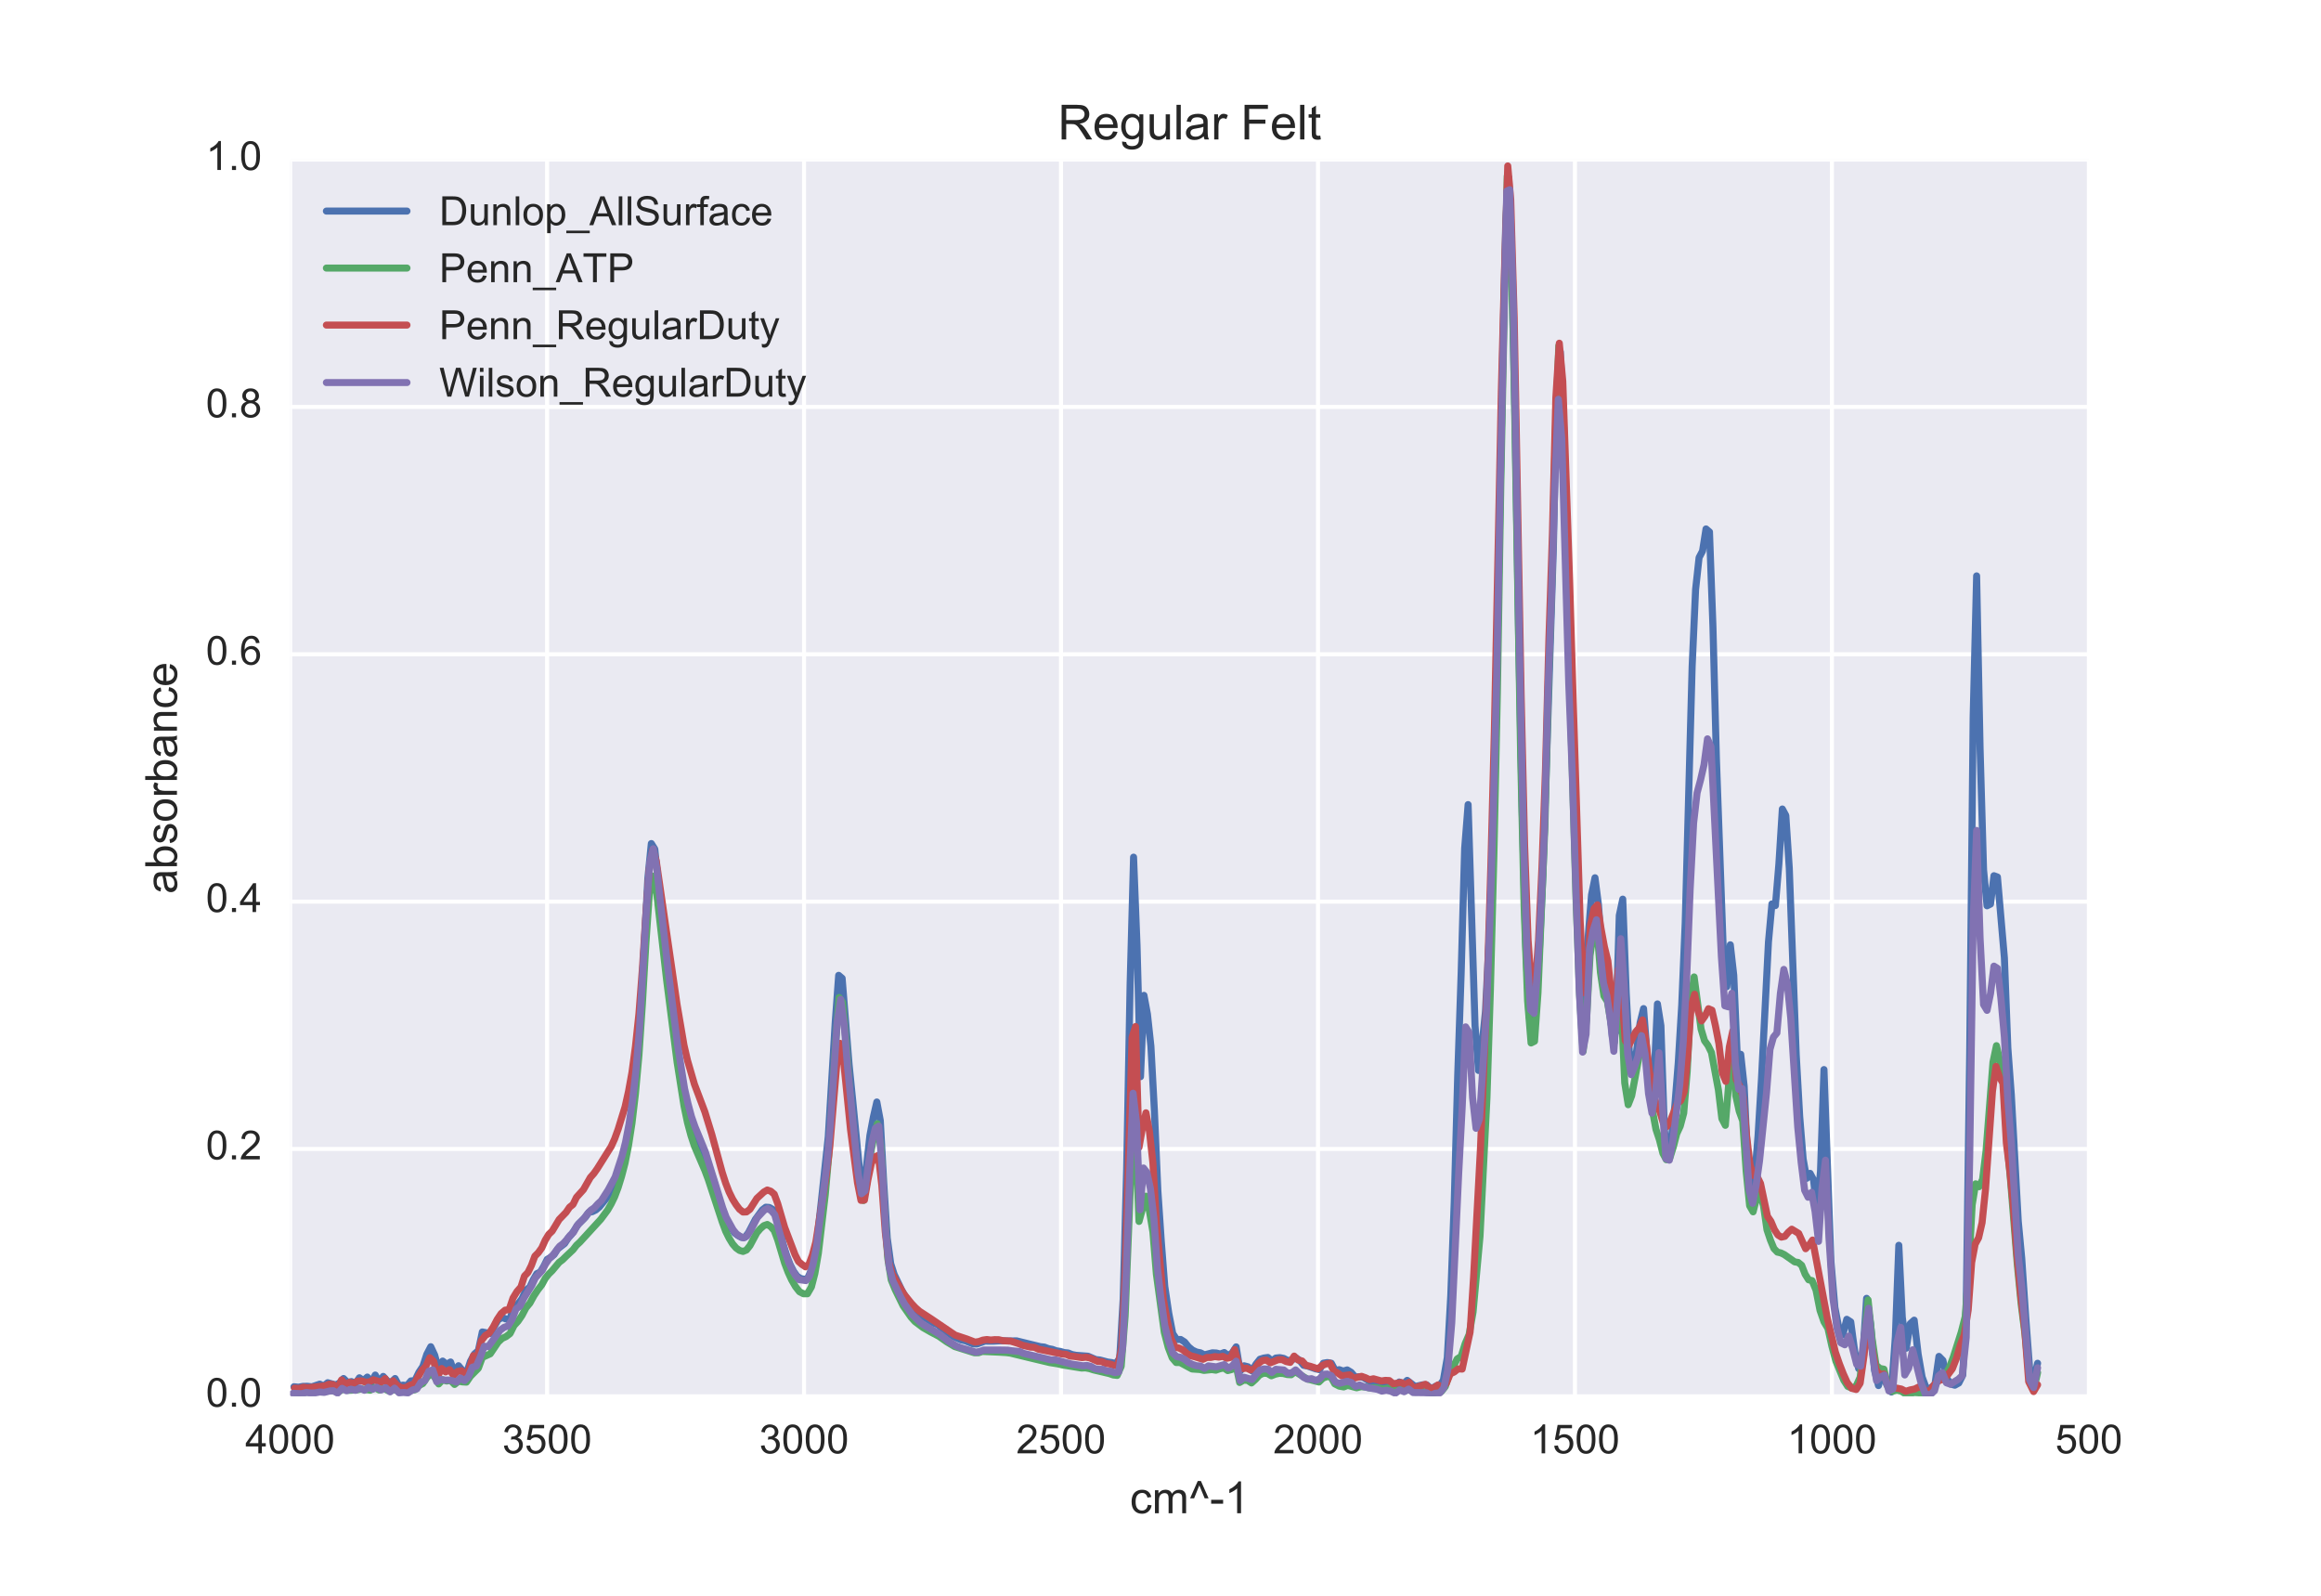 <?xml version="1.0" encoding="utf-8" standalone="no"?>
<!DOCTYPE svg PUBLIC "-//W3C//DTD SVG 1.1//EN"
  "http://www.w3.org/Graphics/SVG/1.1/DTD/svg11.dtd">
<!-- Created with matplotlib (http://matplotlib.org/) -->
<svg height="396pt" version="1.1" viewBox="0 0 576 396" width="576pt" xmlns="http://www.w3.org/2000/svg" xmlns:xlink="http://www.w3.org/1999/xlink">
 <defs>
  <style type="text/css">
*{stroke-linecap:butt;stroke-linejoin:round;stroke-miterlimit:100000;}
  </style>
 </defs>
 <g id="figure_1">
  <g id="patch_1">
   <path d="M 0 396 
L 576 396 
L 576 0 
L 0 0 
z
" style="fill:#ffffff;"/>
  </g>
  <g id="axes_1">
   <g id="patch_2">
    <path d="M 72 346.5 
L 518.4 346.5 
L 518.4 39.6 
L 72 39.6 
z
" style="fill:#eaeaf2;"/>
   </g>
   <g id="matplotlib.axis_1">
    <g id="xtick_1">
     <g id="line2d_1">
      <path clip-path="url(#p3e5ad06eeb)" d="M 518.4 346.5 
L 518.4 39.6 
" style="fill:none;stroke:#ffffff;stroke-linecap:round;"/>
     </g>
     <g id="line2d_2"/>
     <g id="line2d_3"/>
     <g id="text_1">
      <!-- 500 -->
      <defs>
       <path d="M 4.156 35.297 
Q 4.156 48 6.766 55.734 
Q 9.375 63.484 14.516 67.672 
Q 19.672 71.875 27.484 71.875 
Q 33.25 71.875 37.594 69.547 
Q 41.938 67.234 44.766 62.859 
Q 47.609 58.5 49.219 52.219 
Q 50.828 45.953 50.828 35.297 
Q 50.828 22.703 48.234 14.969 
Q 45.656 7.234 40.5 3 
Q 35.359 -1.219 27.484 -1.219 
Q 17.141 -1.219 11.234 6.203 
Q 4.156 15.141 4.156 35.297 
M 13.188 35.297 
Q 13.188 17.672 17.312 11.828 
Q 21.438 6 27.484 6 
Q 33.547 6 37.672 11.859 
Q 41.797 17.719 41.797 35.297 
Q 41.797 52.984 37.672 58.781 
Q 33.547 64.594 27.391 64.594 
Q 21.344 64.594 17.719 59.469 
Q 13.188 52.938 13.188 35.297 
" id="ArialMT-30"/>
       <path d="M 4.156 18.75 
L 13.375 19.531 
Q 14.406 12.797 18.141 9.391 
Q 21.875 6 27.156 6 
Q 33.5 6 37.891 10.781 
Q 42.281 15.578 42.281 23.484 
Q 42.281 31 38.062 35.344 
Q 33.844 39.703 27 39.703 
Q 22.75 39.703 19.328 37.766 
Q 15.922 35.844 13.969 32.766 
L 5.719 33.844 
L 12.641 70.609 
L 48.25 70.609 
L 48.25 62.203 
L 19.672 62.203 
L 15.828 42.969 
Q 22.266 47.469 29.344 47.469 
Q 38.719 47.469 45.156 40.969 
Q 51.609 34.469 51.609 24.266 
Q 51.609 14.547 45.953 7.469 
Q 39.062 -1.219 27.156 -1.219 
Q 17.391 -1.219 11.203 4.25 
Q 5.031 9.719 4.156 18.75 
" id="ArialMT-35"/>
      </defs>
      <g style="fill:#262626;" transform="translate(510.059 360.658)scale(0.1 -0.1)">
       <use xlink:href="#ArialMT-35"/>
       <use x="55.615" xlink:href="#ArialMT-30"/>
       <use x="111.23" xlink:href="#ArialMT-30"/>
      </g>
     </g>
    </g>
    <g id="xtick_2">
     <g id="line2d_4">
      <path clip-path="url(#p3e5ad06eeb)" d="M 454.629 346.5 
L 454.629 39.6 
" style="fill:none;stroke:#ffffff;stroke-linecap:round;"/>
     </g>
     <g id="line2d_5"/>
     <g id="line2d_6"/>
     <g id="text_2">
      <!-- 1000 -->
      <defs>
       <path d="M 37.25 0 
L 28.469 0 
L 28.469 56 
Q 25.297 52.984 20.141 49.953 
Q 14.984 46.922 10.891 45.406 
L 10.891 53.906 
Q 18.266 57.375 23.781 62.297 
Q 29.297 67.234 31.594 71.875 
L 37.25 71.875 
z
" id="ArialMT-31"/>
      </defs>
      <g style="fill:#262626;" transform="translate(443.507 360.658)scale(0.1 -0.1)">
       <use xlink:href="#ArialMT-31"/>
       <use x="55.615" xlink:href="#ArialMT-30"/>
       <use x="111.23" xlink:href="#ArialMT-30"/>
       <use x="166.846" xlink:href="#ArialMT-30"/>
      </g>
     </g>
    </g>
    <g id="xtick_3">
     <g id="line2d_7">
      <path clip-path="url(#p3e5ad06eeb)" d="M 390.857 346.5 
L 390.857 39.6 
" style="fill:none;stroke:#ffffff;stroke-linecap:round;"/>
     </g>
     <g id="line2d_8"/>
     <g id="line2d_9"/>
     <g id="text_3">
      <!-- 1500 -->
      <g style="fill:#262626;" transform="translate(379.735 360.658)scale(0.1 -0.1)">
       <use xlink:href="#ArialMT-31"/>
       <use x="55.615" xlink:href="#ArialMT-35"/>
       <use x="111.23" xlink:href="#ArialMT-30"/>
       <use x="166.846" xlink:href="#ArialMT-30"/>
      </g>
     </g>
    </g>
    <g id="xtick_4">
     <g id="line2d_10">
      <path clip-path="url(#p3e5ad06eeb)" d="M 327.086 346.5 
L 327.086 39.6 
" style="fill:none;stroke:#ffffff;stroke-linecap:round;"/>
     </g>
     <g id="line2d_11"/>
     <g id="line2d_12"/>
     <g id="text_4">
      <!-- 2000 -->
      <defs>
       <path d="M 50.344 8.453 
L 50.344 0 
L 3.031 0 
Q 2.938 3.172 4.047 6.109 
Q 5.859 10.938 9.828 15.625 
Q 13.812 20.312 21.344 26.469 
Q 33.016 36.031 37.109 41.625 
Q 41.219 47.219 41.219 52.203 
Q 41.219 57.422 37.469 61 
Q 33.734 64.594 27.734 64.594 
Q 21.391 64.594 17.578 60.781 
Q 13.766 56.984 13.719 50.25 
L 4.688 51.172 
Q 5.609 61.281 11.656 66.578 
Q 17.719 71.875 27.938 71.875 
Q 38.234 71.875 44.234 66.156 
Q 50.25 60.453 50.25 52 
Q 50.25 47.703 48.484 43.547 
Q 46.734 39.406 42.656 34.812 
Q 38.578 30.219 29.109 22.219 
Q 21.188 15.578 18.938 13.203 
Q 16.703 10.844 15.234 8.453 
z
" id="ArialMT-32"/>
      </defs>
      <g style="fill:#262626;" transform="translate(315.964 360.658)scale(0.1 -0.1)">
       <use xlink:href="#ArialMT-32"/>
       <use x="55.615" xlink:href="#ArialMT-30"/>
       <use x="111.23" xlink:href="#ArialMT-30"/>
       <use x="166.846" xlink:href="#ArialMT-30"/>
      </g>
     </g>
    </g>
    <g id="xtick_5">
     <g id="line2d_13">
      <path clip-path="url(#p3e5ad06eeb)" d="M 263.314 346.5 
L 263.314 39.6 
" style="fill:none;stroke:#ffffff;stroke-linecap:round;"/>
     </g>
     <g id="line2d_14"/>
     <g id="line2d_15"/>
     <g id="text_5">
      <!-- 2500 -->
      <g style="fill:#262626;" transform="translate(252.192 360.658)scale(0.1 -0.1)">
       <use xlink:href="#ArialMT-32"/>
       <use x="55.615" xlink:href="#ArialMT-35"/>
       <use x="111.23" xlink:href="#ArialMT-30"/>
       <use x="166.846" xlink:href="#ArialMT-30"/>
      </g>
     </g>
    </g>
    <g id="xtick_6">
     <g id="line2d_16">
      <path clip-path="url(#p3e5ad06eeb)" d="M 199.543 346.5 
L 199.543 39.6 
" style="fill:none;stroke:#ffffff;stroke-linecap:round;"/>
     </g>
     <g id="line2d_17"/>
     <g id="line2d_18"/>
     <g id="text_6">
      <!-- 3000 -->
      <defs>
       <path d="M 4.203 18.891 
L 12.984 20.062 
Q 14.5 12.594 18.141 9.297 
Q 21.781 6 27 6 
Q 33.203 6 37.469 10.297 
Q 41.75 14.594 41.75 20.953 
Q 41.75 27 37.797 30.922 
Q 33.844 34.859 27.734 34.859 
Q 25.25 34.859 21.531 33.891 
L 22.516 41.609 
Q 23.391 41.5 23.922 41.5 
Q 29.547 41.5 34.031 44.422 
Q 38.531 47.359 38.531 53.469 
Q 38.531 58.297 35.25 61.469 
Q 31.984 64.656 26.812 64.656 
Q 21.688 64.656 18.266 61.422 
Q 14.844 58.203 13.875 51.766 
L 5.078 53.328 
Q 6.688 62.156 12.391 67.016 
Q 18.109 71.875 26.609 71.875 
Q 32.469 71.875 37.391 69.359 
Q 42.328 66.844 44.938 62.5 
Q 47.562 58.156 47.562 53.266 
Q 47.562 48.641 45.062 44.828 
Q 42.578 41.016 37.703 38.766 
Q 44.047 37.312 47.562 32.688 
Q 51.078 28.078 51.078 21.141 
Q 51.078 11.766 44.234 5.25 
Q 37.406 -1.266 26.953 -1.266 
Q 17.531 -1.266 11.297 4.344 
Q 5.078 9.969 4.203 18.891 
" id="ArialMT-33"/>
      </defs>
      <g style="fill:#262626;" transform="translate(188.421 360.658)scale(0.1 -0.1)">
       <use xlink:href="#ArialMT-33"/>
       <use x="55.615" xlink:href="#ArialMT-30"/>
       <use x="111.23" xlink:href="#ArialMT-30"/>
       <use x="166.846" xlink:href="#ArialMT-30"/>
      </g>
     </g>
    </g>
    <g id="xtick_7">
     <g id="line2d_19">
      <path clip-path="url(#p3e5ad06eeb)" d="M 135.771 346.5 
L 135.771 39.6 
" style="fill:none;stroke:#ffffff;stroke-linecap:round;"/>
     </g>
     <g id="line2d_20"/>
     <g id="line2d_21"/>
     <g id="text_7">
      <!-- 3500 -->
      <g style="fill:#262626;" transform="translate(124.65 360.658)scale(0.1 -0.1)">
       <use xlink:href="#ArialMT-33"/>
       <use x="55.615" xlink:href="#ArialMT-35"/>
       <use x="111.23" xlink:href="#ArialMT-30"/>
       <use x="166.846" xlink:href="#ArialMT-30"/>
      </g>
     </g>
    </g>
    <g id="xtick_8">
     <g id="line2d_22">
      <path clip-path="url(#p3e5ad06eeb)" d="M 72 346.5 
L 72 39.6 
" style="fill:none;stroke:#ffffff;stroke-linecap:round;"/>
     </g>
     <g id="line2d_23"/>
     <g id="line2d_24"/>
     <g id="text_8">
      <!-- 4000 -->
      <defs>
       <path d="M 32.328 0 
L 32.328 17.141 
L 1.266 17.141 
L 1.266 25.203 
L 33.938 71.578 
L 41.109 71.578 
L 41.109 25.203 
L 50.781 25.203 
L 50.781 17.141 
L 41.109 17.141 
L 41.109 0 
z
M 32.328 25.203 
L 32.328 57.469 
L 9.906 25.203 
z
" id="ArialMT-34"/>
      </defs>
      <g style="fill:#262626;" transform="translate(60.878 360.658)scale(0.1 -0.1)">
       <use xlink:href="#ArialMT-34"/>
       <use x="55.615" xlink:href="#ArialMT-30"/>
       <use x="111.23" xlink:href="#ArialMT-30"/>
       <use x="166.846" xlink:href="#ArialMT-30"/>
      </g>
     </g>
    </g>
    <g id="text_9">
     <!-- cm^-1 -->
     <defs>
      <path d="M 40.438 19 
L 49.078 17.875 
Q 47.656 8.938 41.812 3.875 
Q 35.984 -1.172 27.484 -1.172 
Q 16.844 -1.172 10.375 5.781 
Q 3.906 12.75 3.906 25.734 
Q 3.906 34.125 6.688 40.422 
Q 9.469 46.734 15.156 49.875 
Q 20.844 53.031 27.547 53.031 
Q 35.984 53.031 41.359 48.75 
Q 46.734 44.484 48.25 36.625 
L 39.703 35.297 
Q 38.484 40.531 35.375 43.156 
Q 32.281 45.797 27.875 45.797 
Q 21.234 45.797 17.078 41.031 
Q 12.938 36.281 12.938 25.984 
Q 12.938 15.531 16.938 10.797 
Q 20.953 6.062 27.391 6.062 
Q 32.562 6.062 36.031 9.234 
Q 39.5 12.406 40.438 19 
" id="ArialMT-63"/>
      <path d="M 11.672 33.688 
L 2.641 33.688 
L 19.875 72.797 
L 26.953 72.797 
L 44.281 33.688 
L 35.453 33.688 
L 23.391 62.844 
z
" id="ArialMT-5e"/>
      <path d="M 3.172 21.484 
L 3.172 30.328 
L 30.172 30.328 
L 30.172 21.484 
z
" id="ArialMT-2d"/>
      <path d="M 6.594 0 
L 6.594 51.859 
L 14.453 51.859 
L 14.453 44.578 
Q 16.891 48.391 20.938 50.703 
Q 25 53.031 30.172 53.031 
Q 35.938 53.031 39.625 50.641 
Q 43.312 48.25 44.828 43.953 
Q 50.984 53.031 60.844 53.031 
Q 68.562 53.031 72.703 48.75 
Q 76.859 44.484 76.859 35.594 
L 76.859 0 
L 68.109 0 
L 68.109 32.672 
Q 68.109 37.938 67.25 40.25 
Q 66.406 42.578 64.156 43.984 
Q 61.922 45.406 58.891 45.406 
Q 53.422 45.406 49.797 41.766 
Q 46.188 38.141 46.188 30.125 
L 46.188 0 
L 37.406 0 
L 37.406 33.688 
Q 37.406 39.547 35.25 42.469 
Q 33.109 45.406 28.219 45.406 
Q 24.516 45.406 21.359 43.453 
Q 18.219 41.5 16.797 37.734 
Q 15.375 33.984 15.375 26.906 
L 15.375 0 
z
" id="ArialMT-6d"/>
     </defs>
     <g style="fill:#262626;" transform="translate(280.398 375.519)scale(0.11 -0.11)">
      <use xlink:href="#ArialMT-63"/>
      <use x="50.0" xlink:href="#ArialMT-6d"/>
      <use x="133.301" xlink:href="#ArialMT-5e"/>
      <use x="180.225" xlink:href="#ArialMT-2d"/>
      <use x="213.525" xlink:href="#ArialMT-31"/>
     </g>
    </g>
   </g>
   <g id="matplotlib.axis_2">
    <g id="ytick_1">
     <g id="line2d_25">
      <path clip-path="url(#p3e5ad06eeb)" d="M 72 346.5 
L 518.4 346.5 
" style="fill:none;stroke:#ffffff;stroke-linecap:round;"/>
     </g>
     <g id="line2d_26"/>
     <g id="line2d_27"/>
     <g id="text_10">
      <!-- 0.0 -->
      <defs>
       <path d="M 9.078 0 
L 9.078 10.016 
L 19.094 10.016 
L 19.094 0 
z
" id="ArialMT-2e"/>
      </defs>
      <g style="fill:#262626;" transform="translate(51.1 349.085)scale(0.1 -0.1)">
       <use xlink:href="#ArialMT-30"/>
       <use x="55.615" xlink:href="#ArialMT-2e"/>
       <use x="83.398" xlink:href="#ArialMT-30"/>
      </g>
     </g>
    </g>
    <g id="ytick_2">
     <g id="line2d_28">
      <path clip-path="url(#p3e5ad06eeb)" d="M 72 285.12 
L 518.4 285.12 
" style="fill:none;stroke:#ffffff;stroke-linecap:round;"/>
     </g>
     <g id="line2d_29"/>
     <g id="line2d_30"/>
     <g id="text_11">
      <!-- 0.2 -->
      <g style="fill:#262626;" transform="translate(51.1 287.705)scale(0.1 -0.1)">
       <use xlink:href="#ArialMT-30"/>
       <use x="55.615" xlink:href="#ArialMT-2e"/>
       <use x="83.398" xlink:href="#ArialMT-32"/>
      </g>
     </g>
    </g>
    <g id="ytick_3">
     <g id="line2d_31">
      <path clip-path="url(#p3e5ad06eeb)" d="M 72 223.74 
L 518.4 223.74 
" style="fill:none;stroke:#ffffff;stroke-linecap:round;"/>
     </g>
     <g id="line2d_32"/>
     <g id="line2d_33"/>
     <g id="text_12">
      <!-- 0.4 -->
      <g style="fill:#262626;" transform="translate(51.1 226.325)scale(0.1 -0.1)">
       <use xlink:href="#ArialMT-30"/>
       <use x="55.615" xlink:href="#ArialMT-2e"/>
       <use x="83.398" xlink:href="#ArialMT-34"/>
      </g>
     </g>
    </g>
    <g id="ytick_4">
     <g id="line2d_34">
      <path clip-path="url(#p3e5ad06eeb)" d="M 72 162.36 
L 518.4 162.36 
" style="fill:none;stroke:#ffffff;stroke-linecap:round;"/>
     </g>
     <g id="line2d_35"/>
     <g id="line2d_36"/>
     <g id="text_13">
      <!-- 0.6 -->
      <defs>
       <path d="M 49.75 54.047 
L 41.016 53.375 
Q 39.844 58.547 37.703 60.891 
Q 34.125 64.656 28.906 64.656 
Q 24.703 64.656 21.531 62.312 
Q 17.391 59.281 14.984 53.469 
Q 12.594 47.656 12.5 36.922 
Q 15.672 41.75 20.266 44.094 
Q 24.859 46.438 29.891 46.438 
Q 38.672 46.438 44.844 39.969 
Q 51.031 33.5 51.031 23.25 
Q 51.031 16.5 48.125 10.719 
Q 45.219 4.938 40.141 1.859 
Q 35.062 -1.219 28.609 -1.219 
Q 17.625 -1.219 10.688 6.859 
Q 3.766 14.938 3.766 33.5 
Q 3.766 54.25 11.422 63.672 
Q 18.109 71.875 29.438 71.875 
Q 37.891 71.875 43.281 67.141 
Q 48.688 62.406 49.75 54.047 
M 13.875 23.188 
Q 13.875 18.656 15.797 14.5 
Q 17.719 10.359 21.188 8.172 
Q 24.656 6 28.469 6 
Q 34.031 6 38.031 10.484 
Q 42.047 14.984 42.047 22.703 
Q 42.047 30.125 38.078 34.391 
Q 34.125 38.672 28.125 38.672 
Q 22.172 38.672 18.016 34.391 
Q 13.875 30.125 13.875 23.188 
" id="ArialMT-36"/>
      </defs>
      <g style="fill:#262626;" transform="translate(51.1 164.945)scale(0.1 -0.1)">
       <use xlink:href="#ArialMT-30"/>
       <use x="55.615" xlink:href="#ArialMT-2e"/>
       <use x="83.398" xlink:href="#ArialMT-36"/>
      </g>
     </g>
    </g>
    <g id="ytick_5">
     <g id="line2d_37">
      <path clip-path="url(#p3e5ad06eeb)" d="M 72 100.98 
L 518.4 100.98 
" style="fill:none;stroke:#ffffff;stroke-linecap:round;"/>
     </g>
     <g id="line2d_38"/>
     <g id="line2d_39"/>
     <g id="text_14">
      <!-- 0.8 -->
      <defs>
       <path d="M 17.672 38.812 
Q 12.203 40.828 9.562 44.531 
Q 6.938 48.25 6.938 53.422 
Q 6.938 61.234 12.547 66.547 
Q 18.172 71.875 27.484 71.875 
Q 36.859 71.875 42.578 66.422 
Q 48.297 60.984 48.297 53.172 
Q 48.297 48.188 45.672 44.5 
Q 43.062 40.828 37.75 38.812 
Q 44.344 36.672 47.781 31.875 
Q 51.219 27.094 51.219 20.453 
Q 51.219 11.281 44.719 5.031 
Q 38.234 -1.219 27.641 -1.219 
Q 17.047 -1.219 10.547 5.047 
Q 4.047 11.328 4.047 20.703 
Q 4.047 27.688 7.594 32.391 
Q 11.141 37.109 17.672 38.812 
M 15.922 53.719 
Q 15.922 48.641 19.188 45.406 
Q 22.469 42.188 27.688 42.188 
Q 32.766 42.188 36.016 45.375 
Q 39.266 48.578 39.266 53.219 
Q 39.266 58.062 35.906 61.359 
Q 32.562 64.656 27.594 64.656 
Q 22.562 64.656 19.234 61.422 
Q 15.922 58.203 15.922 53.719 
M 13.094 20.656 
Q 13.094 16.891 14.875 13.375 
Q 16.656 9.859 20.172 7.922 
Q 23.688 6 27.734 6 
Q 34.031 6 38.125 10.047 
Q 42.234 14.109 42.234 20.359 
Q 42.234 26.703 38.016 30.859 
Q 33.797 35.016 27.438 35.016 
Q 21.234 35.016 17.156 30.906 
Q 13.094 26.812 13.094 20.656 
" id="ArialMT-38"/>
      </defs>
      <g style="fill:#262626;" transform="translate(51.1 103.565)scale(0.1 -0.1)">
       <use xlink:href="#ArialMT-30"/>
       <use x="55.615" xlink:href="#ArialMT-2e"/>
       <use x="83.398" xlink:href="#ArialMT-38"/>
      </g>
     </g>
    </g>
    <g id="ytick_6">
     <g id="line2d_40">
      <path clip-path="url(#p3e5ad06eeb)" d="M 72 39.6 
L 518.4 39.6 
" style="fill:none;stroke:#ffffff;stroke-linecap:round;"/>
     </g>
     <g id="line2d_41"/>
     <g id="line2d_42"/>
     <g id="text_15">
      <!-- 1.0 -->
      <g style="fill:#262626;" transform="translate(51.1 42.185)scale(0.1 -0.1)">
       <use xlink:href="#ArialMT-31"/>
       <use x="55.615" xlink:href="#ArialMT-2e"/>
       <use x="83.398" xlink:href="#ArialMT-30"/>
      </g>
     </g>
    </g>
    <g id="text_16">
     <!-- absorbance -->
     <defs>
      <path d="M 14.703 0 
L 6.547 0 
L 6.547 71.578 
L 15.328 71.578 
L 15.328 46.047 
Q 20.906 53.031 29.547 53.031 
Q 34.328 53.031 38.594 51.094 
Q 42.875 49.172 45.625 45.672 
Q 48.391 42.188 49.953 37.25 
Q 51.516 32.328 51.516 26.703 
Q 51.516 13.375 44.922 6.094 
Q 38.328 -1.172 29.109 -1.172 
Q 19.922 -1.172 14.703 6.5 
z
M 14.594 26.312 
Q 14.594 17 17.141 12.844 
Q 21.297 6.062 28.375 6.062 
Q 34.125 6.062 38.328 11.062 
Q 42.531 16.062 42.531 25.984 
Q 42.531 36.141 38.5 40.969 
Q 34.469 45.797 28.766 45.797 
Q 23 45.797 18.797 40.797 
Q 14.594 35.797 14.594 26.312 
" id="ArialMT-62"/>
      <path d="M 40.438 6.391 
Q 35.547 2.25 31.031 0.531 
Q 26.516 -1.172 21.344 -1.172 
Q 12.797 -1.172 8.203 3 
Q 3.609 7.172 3.609 13.672 
Q 3.609 17.484 5.344 20.625 
Q 7.078 23.781 9.891 25.688 
Q 12.703 27.594 16.219 28.562 
Q 18.797 29.25 24.031 29.891 
Q 34.672 31.156 39.703 32.906 
Q 39.75 34.719 39.75 35.203 
Q 39.75 40.578 37.25 42.781 
Q 33.891 45.75 27.25 45.75 
Q 21.047 45.75 18.094 43.578 
Q 15.141 41.406 13.719 35.891 
L 5.125 37.062 
Q 6.297 42.578 8.984 45.969 
Q 11.672 49.359 16.75 51.188 
Q 21.828 53.031 28.516 53.031 
Q 35.156 53.031 39.297 51.469 
Q 43.453 49.906 45.406 47.531 
Q 47.359 45.172 48.141 41.547 
Q 48.578 39.312 48.578 33.453 
L 48.578 21.734 
Q 48.578 9.469 49.141 6.219 
Q 49.703 2.984 51.375 0 
L 42.188 0 
Q 40.828 2.734 40.438 6.391 
M 39.703 26.031 
Q 34.906 24.078 25.344 22.703 
Q 19.922 21.922 17.672 20.938 
Q 15.438 19.969 14.203 18.094 
Q 12.984 16.219 12.984 13.922 
Q 12.984 10.406 15.641 8.062 
Q 18.312 5.719 23.438 5.719 
Q 28.516 5.719 32.469 7.938 
Q 36.422 10.156 38.281 14.016 
Q 39.703 17 39.703 22.797 
z
" id="ArialMT-61"/>
      <path d="M 42.094 16.703 
L 51.172 15.578 
Q 49.031 7.625 43.219 3.219 
Q 37.406 -1.172 28.375 -1.172 
Q 17 -1.172 10.328 5.828 
Q 3.656 12.844 3.656 25.484 
Q 3.656 38.578 10.391 45.797 
Q 17.141 53.031 27.875 53.031 
Q 38.281 53.031 44.875 45.953 
Q 51.469 38.875 51.469 26.031 
Q 51.469 25.25 51.422 23.688 
L 12.75 23.688 
Q 13.234 15.141 17.578 10.594 
Q 21.922 6.062 28.422 6.062 
Q 33.25 6.062 36.672 8.594 
Q 40.094 11.141 42.094 16.703 
M 13.234 30.906 
L 42.188 30.906 
Q 41.609 37.453 38.875 40.719 
Q 34.672 45.797 27.984 45.797 
Q 21.922 45.797 17.797 41.75 
Q 13.672 37.703 13.234 30.906 
" id="ArialMT-65"/>
      <path d="M 6.5 0 
L 6.5 51.859 
L 14.406 51.859 
L 14.406 44 
Q 17.438 49.516 20 51.266 
Q 22.562 53.031 25.641 53.031 
Q 30.078 53.031 34.672 50.203 
L 31.641 42.047 
Q 28.422 43.953 25.203 43.953 
Q 22.312 43.953 20.016 42.219 
Q 17.719 40.484 16.75 37.406 
Q 15.281 32.719 15.281 27.156 
L 15.281 0 
z
" id="ArialMT-72"/>
      <path d="M 3.078 15.484 
L 11.766 16.844 
Q 12.5 11.625 15.844 8.844 
Q 19.188 6.062 25.203 6.062 
Q 31.25 6.062 34.172 8.516 
Q 37.109 10.984 37.109 14.312 
Q 37.109 17.281 34.516 19 
Q 32.719 20.172 25.531 21.969 
Q 15.875 24.422 12.141 26.203 
Q 8.406 27.984 6.469 31.125 
Q 4.547 34.281 4.547 38.094 
Q 4.547 41.547 6.125 44.5 
Q 7.719 47.469 10.453 49.422 
Q 12.5 50.922 16.031 51.969 
Q 19.578 53.031 23.641 53.031 
Q 29.734 53.031 34.344 51.266 
Q 38.969 49.516 41.156 46.5 
Q 43.359 43.5 44.188 38.484 
L 35.594 37.312 
Q 35.016 41.312 32.203 43.547 
Q 29.391 45.797 24.266 45.797 
Q 18.219 45.797 15.625 43.797 
Q 13.031 41.797 13.031 39.109 
Q 13.031 37.406 14.109 36.031 
Q 15.188 34.625 17.484 33.688 
Q 18.797 33.203 25.25 31.453 
Q 34.578 28.953 38.25 27.359 
Q 41.938 25.781 44.031 22.75 
Q 46.141 19.734 46.141 15.234 
Q 46.141 10.844 43.578 6.953 
Q 41.016 3.078 36.172 0.953 
Q 31.344 -1.172 25.25 -1.172 
Q 15.141 -1.172 9.844 3.031 
Q 4.547 7.234 3.078 15.484 
" id="ArialMT-73"/>
      <path d="M 3.328 25.922 
Q 3.328 40.328 11.328 47.266 
Q 18.016 53.031 27.641 53.031 
Q 38.328 53.031 45.109 46.016 
Q 51.906 39.016 51.906 26.656 
Q 51.906 16.656 48.906 10.906 
Q 45.906 5.172 40.156 2 
Q 34.422 -1.172 27.641 -1.172 
Q 16.75 -1.172 10.031 5.812 
Q 3.328 12.797 3.328 25.922 
M 12.359 25.922 
Q 12.359 15.969 16.703 11.016 
Q 21.047 6.062 27.641 6.062 
Q 34.188 6.062 38.531 11.031 
Q 42.875 16.016 42.875 26.219 
Q 42.875 35.844 38.5 40.797 
Q 34.125 45.75 27.641 45.75 
Q 21.047 45.75 16.703 40.812 
Q 12.359 35.891 12.359 25.922 
" id="ArialMT-6f"/>
      <path d="M 6.594 0 
L 6.594 51.859 
L 14.5 51.859 
L 14.5 44.484 
Q 20.219 53.031 31 53.031 
Q 35.688 53.031 39.625 51.344 
Q 43.562 49.656 45.516 46.922 
Q 47.469 44.188 48.25 40.438 
Q 48.734 37.984 48.734 31.891 
L 48.734 0 
L 39.938 0 
L 39.938 31.547 
Q 39.938 36.922 38.906 39.578 
Q 37.891 42.234 35.281 43.812 
Q 32.672 45.406 29.156 45.406 
Q 23.531 45.406 19.453 41.844 
Q 15.375 38.281 15.375 28.328 
L 15.375 0 
z
" id="ArialMT-6e"/>
     </defs>
     <g style="fill:#262626;" transform="translate(43.914 221.791)rotate(-90.0)scale(0.11 -0.11)">
      <use xlink:href="#ArialMT-61"/>
      <use x="55.615" xlink:href="#ArialMT-62"/>
      <use x="111.23" xlink:href="#ArialMT-73"/>
      <use x="161.23" xlink:href="#ArialMT-6f"/>
      <use x="216.846" xlink:href="#ArialMT-72"/>
      <use x="250.146" xlink:href="#ArialMT-62"/>
      <use x="305.762" xlink:href="#ArialMT-61"/>
      <use x="361.377" xlink:href="#ArialMT-6e"/>
      <use x="416.992" xlink:href="#ArialMT-63"/>
      <use x="466.992" xlink:href="#ArialMT-65"/>
     </g>
    </g>
   </g>
   <g id="line2d_43">
    <path clip-path="url(#p3e5ad06eeb)" d="M 505.666 338.297 
L 504.681 342.533 
L 503.698 339.794 
L 502.714 326.796 
L 501.73 312.223 
L 500.869 303.069 
L 499.147 271.711 
L 498.286 260.046 
L 497.426 237.662 
L 495.702 217.638 
L 494.842 217.316 
L 493.981 224.351 
L 493.12 224.778 
L 492.259 215.842 
L 491.398 185.895 
L 490.537 142.913 
L 489.676 177.94 
L 488.815 261.455 
L 487.954 324.538 
L 487.093 341.26 
L 486.109 343.208 
L 485.125 343.751 
L 484.141 343.479 
L 483.157 342.096 
L 482.173 337.597 
L 481.189 336.596 
L 480.205 343.471 
L 479.221 344.388 
L 478.114 344.708 
L 477.007 341.702 
L 476.023 336.003 
L 475.039 327.606 
L 474.055 328.488 
L 473.071 334.572 
L 472.087 326.855 
L 471.226 309.027 
L 470.365 331.735 
L 469.381 345.437 
L 468.151 343.45 
L 467.167 340.09 
L 466.183 343.838 
L 465.199 340.077 
L 464.215 328.47 
L 463.231 322.189 
L 462.247 337.022 
L 461.263 339.63 
L 460.279 335.375 
L 459.295 328.026 
L 458.311 327.393 
L 457.327 331.256 
L 456.343 329.623 
L 455.359 324.443 
L 454.375 312.949 
L 452.653 265.422 
L 451.792 290.608 
L 450.931 300.811 
L 450.07 292.796 
L 449.209 291.177 
L 448.348 292.415 
L 447.487 287.602 
L 446.627 277.042 
L 445.766 261.734 
L 444.044 215.431 
L 443.183 202.371 
L 442.322 200.761 
L 441.461 214.429 
L 440.599 224.729 
L 439.738 224.301 
L 438.877 233.765 
L 437.155 267.499 
L 436.294 281.825 
L 435.433 292.456 
L 434.572 296.188 
L 433.712 288.149 
L 432.851 269.595 
L 431.99 261.622 
L 431.129 262.039 
L 430.268 242.04 
L 429.407 234.458 
L 428.546 244.855 
L 427.685 236.42 
L 425.962 188.368 
L 425.101 155.51 
L 424.24 131.995 
L 423.379 131.256 
L 422.518 136.731 
L 421.657 138.374 
L 420.797 146.248 
L 419.936 165.434 
L 418.214 229.041 
L 417.353 249.399 
L 416.492 263.686 
L 415.631 274.511 
L 414.77 282.853 
L 413.909 286.954 
L 413.047 280.404 
L 412.186 254.528 
L 411.325 249.125 
L 410.464 268.088 
L 409.603 270.691 
L 408.742 261.388 
L 407.882 250.291 
L 407.021 253.814 
L 406.16 260.794 
L 405.299 264.176 
L 404.438 262.88 
L 403.577 246.484 
L 402.716 223.127 
L 401.855 227.18 
L 400.994 256.104 
L 400.133 257.266 
L 399.271 246.59 
L 398.41 242.561 
L 397.549 236.159 
L 396.688 224.505 
L 395.827 217.823 
L 394.967 222.064 
L 394.106 232.89 
L 393.245 255.853 
L 392.384 250.974 
L 391.523 228.503 
L 390.662 195.885 
L 389.801 172.615 
L 388.94 144.422 
L 388.079 106.275 
L 387.218 87.314 
L 386.357 96.636 
L 385.495 135.865 
L 382.912 216.873 
L 382.052 235.443 
L 381.191 248.953 
L 380.33 256.999 
L 379.469 251.997 
L 378.608 233.672 
L 377.747 200.614 
L 376.886 157.896 
L 376.025 106.053 
L 375.164 66.771 
L 374.426 44.088 
L 373.687 55.042 
L 372.95 87.342 
L 371.228 181.136 
L 370.367 210.537 
L 369.506 233.933 
L 368.646 251.043 
L 367.783 259.441 
L 366.922 265.646 
L 366.062 254.533 
L 364.34 199.668 
L 363.479 210.554 
L 362.618 241.353 
L 361.757 266.925 
L 360.896 298.258 
L 360.035 321.504 
L 359.174 336.91 
L 358.19 342.538 
L 357.206 343.913 
L 356.222 344.021 
L 355.238 344.678 
L 354.131 343.714 
L 353.147 343.642 
L 351.179 344.068 
L 349.211 342.55 
L 348.227 343.469 
L 347.243 342.954 
L 346.259 344.177 
L 345.152 343.769 
L 344.169 342.977 
L 343.184 343.703 
L 342.201 343.419 
L 341.216 342.912 
L 340.233 342.965 
L 338.265 341.802 
L 337.28 341.654 
L 336.297 341.697 
L 335.312 340.544 
L 334.329 339.953 
L 333.344 340.245 
L 332.361 339.894 
L 331.376 340.107 
L 330.393 338.292 
L 329.408 338.119 
L 328.425 338.282 
L 327.44 339.907 
L 326.457 339.675 
L 324.489 338.981 
L 323.504 338.803 
L 322.521 337.573 
L 321.536 336.913 
L 320.553 337.551 
L 319.568 337.608 
L 318.585 337.097 
L 317.6 336.907 
L 316.617 337.008 
L 315.632 337.723 
L 314.649 336.862 
L 313.664 337.003 
L 312.681 337.299 
L 311.696 338.53 
L 310.713 340.191 
L 309.728 339.185 
L 308.745 338.928 
L 307.76 340.279 
L 306.777 334.234 
L 305.792 335.717 
L 304.809 336.442 
L 303.824 335.639 
L 302.841 336.006 
L 301.856 335.757 
L 300.873 335.711 
L 298.905 336.215 
L 297.92 335.709 
L 296.937 335.51 
L 295.953 335.051 
L 294.969 334.247 
L 293.985 333.031 
L 293.001 332.398 
L 292.017 332.403 
L 291.033 330.925 
L 290.049 325.874 
L 289.065 319.231 
L 288.203 308.166 
L 287.342 295.407 
L 286.481 275.509 
L 285.62 259.632 
L 284.759 251.668 
L 283.898 247.007 
L 283.038 267.185 
L 282.177 234.632 
L 281.316 212.71 
L 280.455 244.484 
L 279.594 290.254 
L 278.733 322.439 
L 277.872 337.092 
L 276.887 338.387 
L 275.904 338.13 
L 274.919 338.005 
L 272.951 337.489 
L 271.968 337.387 
L 270 336.548 
L 267.047 336.329 
L 266.064 336.141 
L 265.079 335.748 
L 264.096 335.649 
L 263.111 335.358 
L 262.128 335.204 
L 261.144 334.847 
L 260.16 334.664 
L 259.176 334.285 
L 258.192 334.187 
L 252.288 332.742 
L 250.32 332.769 
L 248.352 332.72 
L 246.384 332.828 
L 244.416 332.809 
L 242.448 333.526 
L 241.464 333.49 
L 239.496 332.712 
L 238.512 332.507 
L 236.544 331.642 
L 234.576 330.263 
L 232.608 328.671 
L 231.624 328.327 
L 228.672 326.452 
L 226.704 324.67 
L 224.736 321.831 
L 223.752 320.114 
L 221.907 316.255 
L 221.047 313.582 
L 220.186 307.238 
L 219.323 293.701 
L 218.463 278.074 
L 217.602 273.468 
L 216.741 277.198 
L 215.88 281.779 
L 215.019 289.557 
L 214.158 293.344 
L 213.297 290.191 
L 211.575 272.687 
L 210.714 264.149 
L 208.993 242.771 
L 208.132 242.033 
L 207.271 253.775 
L 205.548 282.105 
L 203.826 298.148 
L 202.965 305.966 
L 202.104 311.667 
L 201.243 315.462 
L 200.382 317.346 
L 199.521 317.439 
L 198.66 317.262 
L 197.799 316.708 
L 196.938 315.492 
L 196.078 313.807 
L 195.217 311.551 
L 194.356 308.813 
L 193.495 304.908 
L 192.634 301.785 
L 191.772 300.128 
L 190.911 299.635 
L 190.05 299.576 
L 189.189 300.237 
L 187.467 302.597 
L 185.745 305.914 
L 184.884 307.039 
L 184.023 307.082 
L 183.163 306.615 
L 182.302 305.962 
L 180.58 303.417 
L 178.858 298.89 
L 177.135 292.968 
L 175.413 287.874 
L 174.552 285.574 
L 173.691 283.812 
L 171.969 279.487 
L 170.248 273.121 
L 169.387 268.395 
L 168.526 263.011 
L 166.804 249.713 
L 165.082 235.646 
L 162.498 210.708 
L 161.637 209.334 
L 160.776 218.007 
L 159.054 249.785 
L 158.193 262.179 
L 157.333 271.118 
L 156.472 277.943 
L 155.611 283.069 
L 154.75 287 
L 153.028 292.723 
L 151.306 296.06 
L 150.444 297.411 
L 148.722 299.544 
L 147.861 300.261 
L 147 300.679 
L 146.139 300.848 
L 145.278 302.051 
L 143.557 303.737 
L 141.835 306.32 
L 140.974 307.265 
L 140.113 308.588 
L 138.391 309.91 
L 137.53 311.296 
L 136.668 312.014 
L 135.807 312.519 
L 134.946 314.248 
L 134.085 315.658 
L 133.224 316.082 
L 132.363 317.555 
L 131.503 319.399 
L 130.519 320.163 
L 129.535 322.299 
L 128.551 323.575 
L 127.567 324.034 
L 126.583 327.292 
L 125.599 327.334 
L 124.615 326.94 
L 123.631 327.48 
L 121.663 330.922 
L 119.695 330.532 
L 118.711 335.166 
L 117.727 336.017 
L 116.743 337.829 
L 115.759 340.834 
L 114.775 340.077 
L 113.791 338.911 
L 112.807 340.796 
L 111.823 337.99 
L 110.839 338.561 
L 109.855 337.759 
L 108.871 340.005 
L 107.887 336.312 
L 106.903 334.194 
L 105.919 336.083 
L 104.935 339.093 
L 103.951 340.561 
L 102.967 342.607 
L 101.983 342.683 
L 100.999 343.865 
L 100.015 343.723 
L 99.031 343.972 
L 98.047 342.086 
L 97.063 343.095 
L 96.079 342.658 
L 95.095 341.566 
L 94.111 343.059 
L 93.127 341.227 
L 92.143 343.066 
L 91.159 341.726 
L 90.175 342.613 
L 89.192 341.905 
L 88.207 343.351 
L 87.224 342.846 
L 86.239 343.049 
L 85.256 342.088 
L 84.271 343.215 
L 83.288 343.672 
L 81.32 343.133 
L 80.335 343.95 
L 79.352 343.482 
L 77.384 344.148 
L 76.277 344.015 
L 75.169 344.041 
L 74.062 344.25 
L 72.955 344.127 
L 72.955 344.127 
" style="fill:none;stroke:#4c72b0;stroke-linecap:round;stroke-width:1.75;"/>
   </g>
   <g id="line2d_44">
    <path clip-path="url(#p3e5ad06eeb)" d="M 505.666 340.611 
L 504.681 345.008 
L 503.574 341.693 
L 502.591 331.51 
L 501.606 323.75 
L 500.623 313.694 
L 498.901 292.222 
L 498.04 283.052 
L 497.179 267.86 
L 496.319 263.261 
L 495.458 259.489 
L 494.597 263.568 
L 492.874 285.626 
L 492.013 292.669 
L 491.152 294.488 
L 490.291 293.775 
L 489.43 298.998 
L 488.569 315.182 
L 487.708 326.729 
L 486.725 330.566 
L 484.757 336.75 
L 483.772 339.355 
L 482.789 341.134 
L 481.804 341.998 
L 480.821 342.638 
L 479.836 344.655 
L 478.729 346.151 
L 477.5 346.241 
L 476.269 345.631 
L 475.162 345.568 
L 472.949 345.932 
L 471.842 345.241 
L 470.735 344.967 
L 469.628 345.268 
L 468.521 344.129 
L 467.536 339.775 
L 466.553 339.599 
L 465.568 338.761 
L 464.585 332.147 
L 463.6 322.585 
L 462.617 332.973 
L 461.632 341.772 
L 460.649 343.942 
L 459.664 344.496 
L 458.557 344.053 
L 457.574 342.521 
L 455.606 337.763 
L 454.621 334.086 
L 453.638 329.663 
L 452.653 328.009 
L 451.67 325.175 
L 450.685 320.168 
L 449.702 317.795 
L 448.841 317.587 
L 447.98 316.211 
L 447.119 313.998 
L 446.258 313.285 
L 445.397 313.15 
L 442.813 311.338 
L 441.952 310.92 
L 441.091 310.719 
L 440.23 309.827 
L 439.369 307.746 
L 438.508 305.176 
L 437.648 299.232 
L 436.787 296.253 
L 435.926 297.314 
L 435.065 300.723 
L 434.204 299.222 
L 433.343 290.649 
L 432.482 278.144 
L 431.621 275.773 
L 430.759 271.853 
L 429.898 257.985 
L 428.176 279.259 
L 427.315 277.602 
L 426.454 270.49 
L 424.733 261.194 
L 423.872 259.437 
L 423.011 258.25 
L 422.15 255.358 
L 420.428 242.434 
L 419.567 248.571 
L 418.706 265.969 
L 417.845 276.243 
L 416.983 279.468 
L 416.122 281.324 
L 415.261 284.633 
L 414.4 287.377 
L 413.539 287.791 
L 412.678 286.213 
L 411.818 282.859 
L 410.957 280.249 
L 410.096 275.633 
L 409.235 269.004 
L 408.374 260.579 
L 407.513 256.665 
L 406.652 262.755 
L 404.93 271.927 
L 404.069 274.144 
L 403.207 268.727 
L 402.346 249.567 
L 401.485 246.348 
L 400.624 258.68 
L 398.903 248.518 
L 398.042 247.148 
L 397.181 241.324 
L 396.32 230.362 
L 395.459 231.154 
L 394.598 237.13 
L 393.737 252.906 
L 392.876 260.913 
L 392.015 246.882 
L 391.154 224.17 
L 389.431 165.339 
L 387.709 95.32 
L 386.848 85.788 
L 385.988 108.363 
L 385.127 143.877 
L 384.266 169.722 
L 383.405 204.774 
L 381.683 246.334 
L 380.822 258.392 
L 379.961 258.817 
L 379.1 248.282 
L 378.239 224.87 
L 377.378 187.53 
L 375.655 87.596 
L 374.794 53.083 
L 374.057 43.69 
L 373.319 75.716 
L 372.458 120.108 
L 371.597 172.077 
L 370.736 212.244 
L 369.875 245.411 
L 369.014 272.471 
L 367.292 306.8 
L 365.57 325.586 
L 364.586 331.165 
L 363.603 333.442 
L 362.618 336.597 
L 361.635 337.223 
L 359.667 341.067 
L 358.682 344.082 
L 357.699 345.308 
L 356.591 345.434 
L 355.484 345.761 
L 354.377 345.458 
L 353.27 345.321 
L 351.056 345.458 
L 349.949 344.856 
L 348.842 345.039 
L 347.735 344.843 
L 346.628 345.052 
L 345.521 344.911 
L 344.414 344.476 
L 343.307 344.705 
L 342.201 344.474 
L 341.094 344.364 
L 339.987 344.454 
L 338.88 344.199 
L 337.773 344.117 
L 336.665 344.387 
L 334.451 343.786 
L 333.467 344.175 
L 332.361 343.984 
L 331.254 343.417 
L 330.269 341.66 
L 329.286 341.628 
L 328.301 342.003 
L 327.318 342.957 
L 324.365 342.184 
L 322.397 340.985 
L 321.414 340.374 
L 320.429 341.154 
L 319.446 341.1 
L 318.461 340.851 
L 317.478 340.798 
L 316.493 341.021 
L 315.51 341.412 
L 314.525 340.829 
L 313.542 340.772 
L 312.557 341.224 
L 311.574 342.297 
L 310.589 343.187 
L 309.606 342.552 
L 308.621 342.503 
L 307.638 343.07 
L 306.653 338.338 
L 305.67 339.858 
L 304.685 340.117 
L 303.702 339.467 
L 302.717 339.673 
L 301.734 340.021 
L 300.749 339.873 
L 298.781 340.079 
L 297.798 339.857 
L 295.83 339.726 
L 292.877 338.132 
L 291.894 338.118 
L 290.909 336.957 
L 289.926 334.407 
L 288.941 330.64 
L 286.973 316.155 
L 286.113 305.7 
L 285.252 300.519 
L 284.391 296.839 
L 282.669 303.106 
L 281.808 281.843 
L 280.947 283.863 
L 279.225 326.554 
L 278.241 339.069 
L 277.257 341.319 
L 276.273 341.209 
L 275.289 340.868 
L 271.353 339.944 
L 270.369 339.633 
L 269.385 339.449 
L 268.401 339.487 
L 263.481 338.69 
L 262.497 338.453 
L 260.529 338.139 
L 256.593 337.204 
L 250.689 335.777 
L 249.705 335.657 
L 247.737 335.539 
L 243.802 335.37 
L 242.817 335.696 
L 241.834 335.699 
L 236.913 334.15 
L 234.945 332.973 
L 232.977 331.591 
L 231.009 330.563 
L 229.041 329.437 
L 227.073 327.948 
L 226.09 326.851 
L 224.122 324.035 
L 222.154 320.018 
L 221.169 317.601 
L 220.308 312.217 
L 219.447 299.909 
L 218.586 284.535 
L 217.725 278.874 
L 216.864 282.124 
L 216.004 286.473 
L 215.143 293.52 
L 214.282 297.903 
L 213.42 295.644 
L 212.559 288.623 
L 210.837 270.5 
L 209.976 258.639 
L 209.115 248.756 
L 208.254 247.533 
L 207.393 258.595 
L 205.671 286.699 
L 204.81 296.397 
L 203.089 311.035 
L 202.228 316.021 
L 201.367 319.351 
L 200.382 321.057 
L 199.399 321.057 
L 198.414 320.551 
L 197.431 319.299 
L 196.446 317.59 
L 195.585 315.717 
L 194.724 313.458 
L 193.002 307.683 
L 192.142 305.376 
L 191.281 304.404 
L 190.42 303.854 
L 189.559 304.156 
L 188.698 304.902 
L 187.836 305.9 
L 186.114 309.111 
L 185.253 310.2 
L 184.392 310.556 
L 183.531 310.303 
L 182.67 309.688 
L 181.809 308.686 
L 180.948 307.275 
L 180.087 305.534 
L 179.227 303.206 
L 175.783 292.734 
L 174.922 290.439 
L 172.338 284.413 
L 171.477 281.8 
L 170.616 278.595 
L 169.755 274.482 
L 168.033 263.574 
L 165.451 243.351 
L 162.868 220.797 
L 162.007 217.406 
L 161.146 221.827 
L 160.284 234.237 
L 159.423 249.104 
L 158.562 261.879 
L 157.701 271.382 
L 156.84 278.71 
L 155.979 284.264 
L 155.118 288.622 
L 154.257 291.916 
L 153.397 294.706 
L 152.536 296.985 
L 151.675 298.767 
L 150.814 300.262 
L 149.092 302.583 
L 143.925 308.228 
L 143.064 309.025 
L 142.203 310.139 
L 140.482 311.756 
L 139.621 312.61 
L 138.76 313.264 
L 137.038 315.323 
L 136.177 316.162 
L 135.316 317.246 
L 134.455 318.825 
L 133.471 320.098 
L 132.487 321.577 
L 131.503 323.374 
L 130.519 324.56 
L 129.535 326.441 
L 128.551 327.882 
L 127.567 328.944 
L 126.583 330.928 
L 125.599 331.68 
L 124.615 332.139 
L 123.631 333.051 
L 121.663 335.958 
L 119.695 336.854 
L 118.711 339.541 
L 116.743 341.536 
L 115.759 342.985 
L 114.775 342.926 
L 113.791 342.752 
L 112.807 343.556 
L 111.823 342.546 
L 110.839 342.708 
L 109.855 342.378 
L 108.871 343.435 
L 107.887 341.765 
L 106.903 340.76 
L 105.919 341.877 
L 104.935 343.327 
L 103.951 343.832 
L 102.967 344.88 
L 99.646 345.417 
L 98.539 345.043 
L 97.432 344.809 
L 96.325 345.106 
L 95.218 344.488 
L 94.111 344.938 
L 93.004 344.322 
L 91.897 344.983 
L 89.683 344.669 
L 88.575 344.908 
L 86.363 345.023 
L 85.256 344.639 
L 84.148 345.292 
L 83.041 345.169 
L 81.934 345.168 
L 79.72 345.324 
L 74.185 345.58 
L 73.078 345.515 
L 73.078 345.515 
" style="fill:none;stroke:#55a868;stroke-linecap:round;stroke-width:1.75;"/>
   </g>
   <g id="line2d_45">
    <path clip-path="url(#p3e5ad06eeb)" d="M 505.666 343.648 
L 504.681 345.321 
L 503.452 342.86 
L 502.469 329.871 
L 501.484 321.525 
L 500.501 310.973 
L 499.638 299.402 
L 498.778 290.537 
L 497.917 283.654 
L 497.056 268.818 
L 496.195 267.233 
L 495.334 264.618 
L 494.473 270.778 
L 492.751 295.034 
L 491.89 303.421 
L 491.029 307.171 
L 490.168 308.743 
L 489.307 313.288 
L 488.447 325.071 
L 487.462 331.286 
L 486.479 333.747 
L 485.494 337.176 
L 484.511 339.674 
L 482.543 342.324 
L 481.558 342.447 
L 480.575 343.018 
L 479.59 344.163 
L 478.483 345.864 
L 477.376 344.594 
L 476.269 344.147 
L 475.162 344.694 
L 474.055 344.919 
L 472.949 345.258 
L 471.842 344.699 
L 470.735 344.477 
L 469.628 344.529 
L 468.521 343.85 
L 467.536 340.981 
L 466.553 341.075 
L 465.568 339.943 
L 464.585 334.658 
L 463.6 326.856 
L 462.617 336.225 
L 461.632 343.256 
L 460.649 344.812 
L 459.542 344.516 
L 458.434 343.098 
L 457.45 340.922 
L 456.466 338.4 
L 455.482 335.532 
L 453.514 327.286 
L 449.824 307.727 
L 448.963 308.978 
L 448.102 309.876 
L 446.38 306.083 
L 444.659 305.034 
L 443.798 305.789 
L 442.937 306.809 
L 442.076 307.002 
L 441.215 306.463 
L 440.354 305.13 
L 439.493 303.097 
L 438.631 301.834 
L 436.909 293.678 
L 436.048 291.92 
L 435.187 291.717 
L 434.326 289.208 
L 433.465 281.954 
L 432.604 272.327 
L 431.744 269.576 
L 430.883 267.861 
L 430.022 255.832 
L 429.161 259.824 
L 428.3 268.364 
L 427.439 266.263 
L 426.578 258.99 
L 425.717 254.548 
L 424.855 250.694 
L 423.994 250.319 
L 423.133 252.136 
L 422.272 253.351 
L 421.411 250.996 
L 420.55 246.723 
L 419.689 249.576 
L 418.829 262.265 
L 417.968 270.833 
L 417.107 273.135 
L 416.246 273.85 
L 414.524 278.148 
L 413.663 279.561 
L 412.802 278.757 
L 411.941 275.87 
L 411.079 274.139 
L 410.218 270.98 
L 409.357 265.99 
L 408.496 258.58 
L 407.635 253.102 
L 406.774 255.085 
L 405.914 256.075 
L 404.192 259.541 
L 403.331 258.211 
L 402.47 246.712 
L 401.609 240.621 
L 400.748 251.672 
L 399.887 246.788 
L 399.026 238.474 
L 398.165 234.938 
L 397.303 230.295 
L 396.442 224.542 
L 395.581 225.46 
L 394.72 229.52 
L 393.86 242.341 
L 392.999 246.374 
L 392.138 228.339 
L 390.416 173.888 
L 389.555 144.808 
L 387.833 94.612 
L 386.972 85.167 
L 386.111 98.672 
L 385.25 132.894 
L 384.389 158.743 
L 383.527 191.39 
L 382.666 215.191 
L 381.805 233.512 
L 380.945 245.22 
L 380.084 245.11 
L 379.223 233.319 
L 378.362 209.785 
L 377.501 172.577 
L 375.779 78.945 
L 374.918 49.561 
L 374.18 41.179 
L 373.442 64.85 
L 372.582 97.23 
L 370.858 181.397 
L 369.998 214.298 
L 369.137 242.917 
L 367.415 284.794 
L 365.693 316.96 
L 364.832 330.538 
L 362.864 339.749 
L 361.879 339.687 
L 360.896 340.461 
L 359.911 340.922 
L 358.928 343.303 
L 357.943 344.302 
L 356.838 343.675 
L 355.853 344.444 
L 354.746 344.447 
L 353.763 343.523 
L 351.795 344.153 
L 350.688 344.447 
L 349.703 343.019 
L 348.72 343.55 
L 347.735 343.076 
L 345.767 343.393 
L 344.784 342.592 
L 343.799 342.548 
L 342.816 342.695 
L 340.848 342.149 
L 339.863 342.368 
L 338.88 341.891 
L 337.895 341.544 
L 335.927 342.021 
L 334.944 341.172 
L 332.976 341.432 
L 331.991 340.743 
L 331.008 340.213 
L 330.023 338.292 
L 329.04 338.47 
L 328.055 338.899 
L 327.072 339.68 
L 325.104 339.035 
L 324.119 338.828 
L 323.136 337.73 
L 322.151 337.506 
L 321.168 336.525 
L 320.183 338.088 
L 319.2 337.881 
L 318.215 337.398 
L 317.232 337.398 
L 315.264 338.193 
L 314.279 337.518 
L 313.296 337.619 
L 312.311 338.347 
L 311.328 339.739 
L 310.343 339.977 
L 309.36 339.507 
L 308.375 339.638 
L 307.392 338.443 
L 306.407 334.904 
L 305.424 336.852 
L 304.439 337.069 
L 303.456 336.582 
L 302.471 336.778 
L 301.488 336.639 
L 300.503 336.86 
L 299.52 336.859 
L 298.535 337.327 
L 296.567 336.704 
L 295.584 336.473 
L 294.599 335.923 
L 293.616 335.032 
L 292.631 334.525 
L 291.648 334.33 
L 290.663 332.283 
L 289.68 327.838 
L 288.695 322.343 
L 286.973 303.086 
L 286.113 288.563 
L 285.252 280.745 
L 284.391 276.149 
L 283.53 279.851 
L 282.669 284.717 
L 281.808 254.734 
L 280.947 257.438 
L 279.225 316.14 
L 278.363 334.43 
L 277.38 338.972 
L 276.395 338.809 
L 275.412 338.468 
L 274.427 338.351 
L 273.444 337.897 
L 272.459 337.869 
L 270.491 336.985 
L 269.508 336.791 
L 268.523 336.899 
L 266.555 336.602 
L 265.572 336.527 
L 264.587 336.092 
L 263.604 336.014 
L 257.7 334.806 
L 256.715 334.348 
L 255.732 334.292 
L 253.764 333.849 
L 252.779 333.423 
L 250.811 332.804 
L 248.843 332.693 
L 247.86 332.457 
L 246.875 332.441 
L 245.892 332.539 
L 244.907 332.412 
L 243.924 332.554 
L 242.939 332.911 
L 241.956 333.056 
L 239.988 332.295 
L 237.035 331.314 
L 231.131 327.31 
L 228.18 325.386 
L 227.195 324.522 
L 226.212 323.485 
L 224.244 321.043 
L 221.415 316.122 
L 220.554 313.16 
L 219.693 305.682 
L 218.832 294.084 
L 217.972 286.723 
L 217.111 287.08 
L 216.25 288.669 
L 215.388 292.778 
L 214.527 297.81 
L 213.666 297.886 
L 212.805 293.51 
L 211.083 280.397 
L 209.361 263.353 
L 208.5 258.914 
L 207.639 264.34 
L 205.917 284.682 
L 205.057 291.727 
L 202.474 308.177 
L 201.612 311.452 
L 200.751 313.768 
L 199.89 314.376 
L 199.029 313.789 
L 198.168 313.055 
L 197.307 311.361 
L 194.724 304.568 
L 193.002 298.675 
L 192.142 296.341 
L 191.281 295.609 
L 190.42 295.308 
L 189.559 295.8 
L 187.836 297.385 
L 186.114 300.09 
L 185.253 300.746 
L 184.392 300.775 
L 183.531 300.087 
L 182.67 298.951 
L 181.809 297.57 
L 180.948 295.813 
L 180.087 293.588 
L 179.227 290.922 
L 176.644 281.497 
L 174.922 275.905 
L 172.338 269.066 
L 170.616 263.138 
L 169.755 259.415 
L 168.033 249.324 
L 165.451 231.539 
L 162.868 213.694 
L 162.007 210.866 
L 161.146 215.525 
L 160.284 227.017 
L 159.423 240.454 
L 158.562 251.588 
L 157.701 259.675 
L 156.84 266.075 
L 155.979 270.827 
L 155.118 274.668 
L 153.397 280.244 
L 152.536 282.62 
L 151.675 284.515 
L 148.231 290 
L 147.37 291.223 
L 146.508 292.193 
L 144.786 295.215 
L 143.064 297.123 
L 142.203 298.895 
L 141.343 299.584 
L 140.482 300.847 
L 138.76 302.633 
L 137.038 305.499 
L 136.177 306.325 
L 135.316 307.748 
L 134.455 309.664 
L 133.594 310.865 
L 132.732 311.728 
L 131.871 314.045 
L 131.01 315.775 
L 130.149 316.669 
L 129.288 319.364 
L 128.305 320.492 
L 127.32 322.109 
L 126.337 324.995 
L 125.352 325.127 
L 124.369 325.967 
L 123.384 327.436 
L 122.401 329.322 
L 121.416 330.836 
L 120.433 331.42 
L 119.448 332.698 
L 118.465 336.827 
L 117.481 336.424 
L 116.497 339.515 
L 115.513 341.664 
L 114.529 340.142 
L 113.545 340.335 
L 112.561 341.367 
L 111.577 339.88 
L 110.593 340.455 
L 109.609 339.603 
L 108.625 341.576 
L 107.641 337.843 
L 106.657 336.919 
L 105.673 339.074 
L 104.689 340.113 
L 102.721 343.455 
L 101.737 343.767 
L 100.753 344.317 
L 99.646 344.392 
L 98.539 343.777 
L 97.554 342.639 
L 96.571 344.062 
L 95.587 342.111 
L 94.603 342.986 
L 92.635 342.408 
L 91.651 342.936 
L 90.667 342.982 
L 89.683 342.653 
L 88.699 342.736 
L 87.715 343.338 
L 86.731 343.03 
L 85.747 343.545 
L 84.763 342.438 
L 83.779 344.434 
L 82.672 343.603 
L 81.688 343.483 
L 80.704 343.901 
L 76.399 344.384 
L 75.292 344.247 
L 74.185 344.547 
L 73.078 344.472 
L 73.078 344.472 
" style="fill:none;stroke:#c44e52;stroke-linecap:round;stroke-width:1.75;"/>
   </g>
   <g id="line2d_46">
    <path clip-path="url(#p3e5ad06eeb)" d="M 505.666 339.424 
L 504.681 344.335 
L 503.698 342.437 
L 501.73 319.377 
L 500.869 311.663 
L 499.147 283.81 
L 498.286 273.129 
L 497.426 257.337 
L 496.565 247.734 
L 495.702 240.293 
L 494.842 239.753 
L 493.981 246.562 
L 493.12 250.729 
L 492.259 249.296 
L 491.398 232.877 
L 490.537 206.087 
L 489.676 228.891 
L 488.815 287.327 
L 487.954 331.882 
L 486.97 341.359 
L 485.986 342.273 
L 484.018 343.501 
L 483.034 343.151 
L 482.05 340.632 
L 481.066 341.454 
L 480.082 345.127 
L 478.975 346.173 
L 477.746 345.86 
L 476.639 342.813 
L 474.671 334.959 
L 473.686 339.494 
L 472.703 341.207 
L 471.718 329.39 
L 470.735 333.258 
L 469.75 344.687 
L 468.767 345.168 
L 467.66 341.235 
L 466.675 341.714 
L 465.692 342.607 
L 464.707 336.152 
L 463.724 324.652 
L 462.739 330.88 
L 461.756 339.021 
L 460.771 338.571 
L 459.788 334.742 
L 458.803 331.553 
L 457.82 333.717 
L 456.835 333.222 
L 455.852 329.471 
L 454.867 322.135 
L 453.884 307.035 
L 453.023 287.908 
L 452.162 294.933 
L 451.301 308.06 
L 450.439 300.602 
L 449.578 295.885 
L 448.717 297.105 
L 447.856 295.379 
L 446.995 288.459 
L 446.134 279.623 
L 444.412 252.68 
L 443.551 244.115 
L 442.691 240.567 
L 441.83 246.552 
L 440.969 256.339 
L 440.108 257.369 
L 439.247 260.437 
L 438.386 271.258 
L 436.663 288.04 
L 435.802 294.214 
L 434.941 298.61 
L 434.08 295.272 
L 432.358 270.124 
L 431.497 270.313 
L 430.636 263.879 
L 429.776 246.49 
L 428.915 249.857 
L 428.054 249.596 
L 427.193 237.339 
L 424.61 185.273 
L 423.749 183.352 
L 422.887 189.76 
L 422.026 193.537 
L 421.165 196.758 
L 420.304 204.236 
L 419.443 220.667 
L 418.582 242.765 
L 417.721 258.601 
L 416.861 269.227 
L 415.139 283.125 
L 414.278 287.908 
L 413.417 287.541 
L 411.695 261.233 
L 410.834 271.29 
L 409.973 276.242 
L 409.111 271.382 
L 408.25 261.542 
L 407.389 257.021 
L 406.528 262.086 
L 405.667 264.626 
L 404.807 266.689 
L 403.946 261.593 
L 403.085 244.606 
L 402.224 232.946 
L 401.363 248.617 
L 400.502 260.891 
L 399.641 253.112 
L 398.78 247.107 
L 397.919 243.908 
L 396.197 228.252 
L 395.335 230.955 
L 394.474 235.56 
L 393.613 256.654 
L 392.752 261.089 
L 391.892 245.385 
L 390.17 191.487 
L 389.309 169.506 
L 387.587 108.943 
L 386.726 99.088 
L 385.865 120.174 
L 385.004 148.792 
L 384.143 171.809 
L 383.282 205.852 
L 382.421 225.152 
L 381.559 240.889 
L 380.698 251.458 
L 379.837 250.607 
L 378.977 236.728 
L 378.116 209.109 
L 377.255 168.797 
L 375.533 74.337 
L 374.672 47.068 
L 373.933 47.415 
L 372.335 118.971 
L 371.474 166.814 
L 370.614 200.059 
L 369.751 228.126 
L 368.89 251.223 
L 367.169 277.624 
L 366.308 279.997 
L 365.447 272.375 
L 364.586 256.216 
L 363.725 254.826 
L 362.864 274.841 
L 362.003 291.141 
L 360.281 328.269 
L 359.297 339.939 
L 358.313 344.418 
L 357.329 345.66 
L 356.222 345.74 
L 355.115 346.218 
L 354.007 345.615 
L 350.688 345.57 
L 349.58 344.715 
L 348.473 345.363 
L 347.366 344.937 
L 346.259 345.756 
L 345.152 345.235 
L 344.045 345.002 
L 342.938 345.216 
L 341.831 344.779 
L 339.617 344.391 
L 338.51 344.137 
L 337.403 343.69 
L 336.419 344.03 
L 335.312 343.046 
L 334.329 342.787 
L 332.361 343.284 
L 331.376 342.945 
L 330.393 341.399 
L 329.408 340.976 
L 328.425 341.05 
L 327.44 342.214 
L 326.457 342.54 
L 325.472 342.127 
L 324.489 342.261 
L 323.504 341.796 
L 321.536 339.952 
L 320.553 340.678 
L 319.568 340.764 
L 318.585 339.968 
L 316.617 339.805 
L 315.632 340.596 
L 314.649 339.755 
L 313.664 339.701 
L 312.681 339.986 
L 311.696 341.07 
L 310.713 342.344 
L 308.745 341.77 
L 307.76 342.615 
L 306.777 337.782 
L 305.792 338.968 
L 304.809 339.504 
L 303.824 338.637 
L 301.856 339.197 
L 299.888 338.946 
L 298.905 339.574 
L 297.92 338.98 
L 296.937 338.922 
L 295.953 338.597 
L 294.969 338.139 
L 293.985 337.335 
L 293.001 336.828 
L 292.017 336.656 
L 291.033 335.738 
L 290.049 332.885 
L 289.065 328.942 
L 288.081 321.981 
L 287.22 314.514 
L 286.359 302.34 
L 285.498 294.967 
L 284.637 290.949 
L 283.776 289.847 
L 282.915 300.207 
L 282.054 278.686 
L 281.193 271.294 
L 280.331 291.478 
L 279.47 316.575 
L 278.609 334.335 
L 277.626 340.463 
L 276.641 340.632 
L 275.658 340.282 
L 274.673 340.234 
L 273.69 339.813 
L 272.705 339.815 
L 271.722 339.647 
L 270.737 339.082 
L 269.754 338.838 
L 268.769 338.926 
L 265.818 338.48 
L 261.882 337.441 
L 260.897 337.474 
L 254.01 335.847 
L 253.025 335.386 
L 251.057 335.19 
L 250.074 335.047 
L 248.106 335.02 
L 244.17 335.01 
L 243.185 335.361 
L 242.202 335.554 
L 238.266 334.394 
L 237.282 333.984 
L 235.314 332.809 
L 233.346 331.234 
L 231.378 330.021 
L 229.41 328.883 
L 228.426 328.187 
L 226.458 326.316 
L 224.49 323.609 
L 223.506 321.835 
L 221.538 317.79 
L 220.677 314.44 
L 219.816 305.652 
L 218.955 290.405 
L 218.094 279.462 
L 217.233 279.98 
L 216.372 283.499 
L 215.511 288.944 
L 214.65 295.515 
L 213.789 296.229 
L 212.928 291.032 
L 210.346 264.902 
L 209.484 254.162 
L 208.623 247.993 
L 207.762 253.741 
L 206.04 279.615 
L 205.179 289.312 
L 202.596 309.604 
L 201.735 313.843 
L 200.874 316.753 
L 200.013 317.786 
L 198.292 317.547 
L 197.431 316.54 
L 196.57 315.096 
L 195.708 313.24 
L 194.847 310.792 
L 192.264 301.429 
L 191.403 300.448 
L 190.542 299.891 
L 189.681 300.297 
L 187.959 302.137 
L 186.238 305.42 
L 185.377 306.742 
L 184.516 307.189 
L 183.655 306.799 
L 182.794 306.225 
L 181.932 305.179 
L 180.21 302.062 
L 179.349 299.735 
L 175.044 285.848 
L 172.462 279.557 
L 171.601 277.085 
L 170.74 273.878 
L 169.879 270.098 
L 168.156 259.268 
L 165.573 238.754 
L 163.851 223.485 
L 162.99 215.503 
L 162.129 210.621 
L 161.269 213.921 
L 160.408 225.916 
L 158.686 255.534 
L 157.825 265.619 
L 156.964 273.205 
L 156.103 278.935 
L 155.242 283.418 
L 154.38 286.79 
L 152.658 292.069 
L 150.936 295.273 
L 149.214 297.974 
L 148.354 298.756 
L 147.493 299.714 
L 146.632 300.317 
L 145.771 301.231 
L 144.91 302.401 
L 143.188 304.166 
L 142.327 305.798 
L 141.466 306.575 
L 140.604 307.688 
L 139.743 308.616 
L 138.882 309.263 
L 137.16 311.541 
L 136.299 312.362 
L 135.439 313.586 
L 134.578 315.244 
L 132.856 317.112 
L 131.995 318.96 
L 130.027 322.117 
L 129.042 324.123 
L 128.059 324.839 
L 127.074 327.459 
L 126.091 329.054 
L 125.106 329.38 
L 124.123 330.105 
L 121.17 334.182 
L 120.187 334.086 
L 119.202 336.713 
L 118.219 339.009 
L 117.234 339.28 
L 116.251 341.636 
L 115.266 342.607 
L 114.283 341.967 
L 113.298 342.978 
L 112.315 342.642 
L 111.33 342.462 
L 110.347 342.485 
L 109.362 342.321 
L 108.379 342.893 
L 107.394 339.926 
L 106.411 340.277 
L 105.426 342.612 
L 104.443 343.032 
L 103.458 344.644 
L 102.351 344.94 
L 101.246 345.653 
L 100.139 345.547 
L 99.031 345.634 
L 97.924 344.475 
L 96.817 345.396 
L 95.71 344.37 
L 94.603 344.926 
L 93.496 344.282 
L 92.511 344.739 
L 91.406 344.261 
L 90.421 344.995 
L 89.314 344.466 
L 88.207 345.005 
L 87.1 344.743 
L 85.993 345.121 
L 84.886 344.533 
L 83.779 345.716 
L 82.672 345.113 
L 81.566 345.243 
L 80.459 345.531 
L 79.352 345.434 
L 78.244 345.641 
L 77.137 345.69 
L 76.03 345.543 
L 74.923 345.846 
L 72.709 345.759 
L 72.709 345.759 
" style="fill:none;stroke:#8172b2;stroke-linecap:round;stroke-width:1.75;"/>
   </g>
   <g id="patch_3">
    <path d="M 72 39.6 
L 518.4 39.6 
" style="fill:none;"/>
   </g>
   <g id="patch_4">
    <path d="M 518.4 346.5 
L 518.4 39.6 
" style="fill:none;"/>
   </g>
   <g id="patch_5">
    <path d="M 72 346.5 
L 518.4 346.5 
" style="fill:none;"/>
   </g>
   <g id="patch_6">
    <path d="M 72 346.5 
L 72 39.6 
" style="fill:none;"/>
   </g>
   <g id="text_17">
    <!-- Regular Felt -->
    <defs>
     <path d="M 4.984 -4.297 
L 13.531 -5.562 
Q 14.062 -9.516 16.5 -11.328 
Q 19.781 -13.766 25.438 -13.766 
Q 31.547 -13.766 34.859 -11.328 
Q 38.188 -8.891 39.359 -4.5 
Q 40.047 -1.812 39.984 6.781 
Q 34.234 0 25.641 0 
Q 14.938 0 9.078 7.719 
Q 3.219 15.438 3.219 26.219 
Q 3.219 33.641 5.906 39.906 
Q 8.594 46.188 13.688 49.609 
Q 18.797 53.031 25.688 53.031 
Q 34.859 53.031 40.828 45.609 
L 40.828 51.859 
L 48.922 51.859 
L 48.922 7.031 
Q 48.922 -5.078 46.453 -10.125 
Q 44 -15.188 38.641 -18.109 
Q 33.297 -21.047 25.484 -21.047 
Q 16.219 -21.047 10.5 -16.875 
Q 4.781 -12.703 4.984 -4.297 
M 12.25 26.859 
Q 12.25 16.656 16.297 11.969 
Q 20.359 7.281 26.469 7.281 
Q 32.516 7.281 36.609 11.938 
Q 40.719 16.609 40.719 26.562 
Q 40.719 36.078 36.5 40.906 
Q 32.281 45.75 26.312 45.75 
Q 20.453 45.75 16.344 40.984 
Q 12.25 36.234 12.25 26.859 
" id="ArialMT-67"/>
     <path d="M 7.859 0 
L 7.859 71.578 
L 39.594 71.578 
Q 49.172 71.578 54.141 69.641 
Q 59.125 67.719 62.109 62.828 
Q 65.094 57.953 65.094 52.047 
Q 65.094 44.438 60.156 39.203 
Q 55.219 33.984 44.922 32.562 
Q 48.688 30.766 50.641 29 
Q 54.781 25.203 58.5 19.484 
L 70.953 0 
L 59.031 0 
L 49.562 14.891 
Q 45.406 21.344 42.719 24.75 
Q 40.047 28.172 37.922 29.531 
Q 35.797 30.906 33.594 31.453 
Q 31.984 31.781 28.328 31.781 
L 17.328 31.781 
L 17.328 0 
z
M 17.328 39.984 
L 37.703 39.984 
Q 44.188 39.984 47.844 41.328 
Q 51.516 42.672 53.422 45.625 
Q 55.328 48.578 55.328 52.047 
Q 55.328 57.125 51.641 60.391 
Q 47.953 63.672 39.984 63.672 
L 17.328 63.672 
z
" id="ArialMT-52"/>
     <path d="M 40.578 0 
L 40.578 7.625 
Q 34.516 -1.172 24.125 -1.172 
Q 19.531 -1.172 15.547 0.578 
Q 11.578 2.344 9.641 5 
Q 7.719 7.672 6.938 11.531 
Q 6.391 14.109 6.391 19.734 
L 6.391 51.859 
L 15.188 51.859 
L 15.188 23.094 
Q 15.188 16.219 15.719 13.812 
Q 16.547 10.359 19.234 8.375 
Q 21.922 6.391 25.875 6.391 
Q 29.828 6.391 33.297 8.422 
Q 36.766 10.453 38.203 13.938 
Q 39.656 17.438 39.656 24.078 
L 39.656 51.859 
L 48.438 51.859 
L 48.438 0 
z
" id="ArialMT-75"/>
     <path d="M 8.203 0 
L 8.203 71.578 
L 56.5 71.578 
L 56.5 63.141 
L 17.672 63.141 
L 17.672 40.969 
L 51.266 40.969 
L 51.266 32.516 
L 17.672 32.516 
L 17.672 0 
z
" id="ArialMT-46"/>
     <path d="M 6.391 0 
L 6.391 71.578 
L 15.188 71.578 
L 15.188 0 
z
" id="ArialMT-6c"/>
     <path d="M 25.781 7.859 
L 27.047 0.094 
Q 23.344 -0.688 20.406 -0.688 
Q 15.625 -0.688 12.984 0.828 
Q 10.359 2.344 9.281 4.812 
Q 8.203 7.281 8.203 15.188 
L 8.203 45.016 
L 1.766 45.016 
L 1.766 51.859 
L 8.203 51.859 
L 8.203 64.703 
L 16.938 69.969 
L 16.938 51.859 
L 25.781 51.859 
L 25.781 45.016 
L 16.938 45.016 
L 16.938 14.703 
Q 16.938 10.938 17.406 9.859 
Q 17.875 8.797 18.922 8.156 
Q 19.969 7.516 21.922 7.516 
Q 23.391 7.516 25.781 7.859 
" id="ArialMT-74"/>
     <path id="ArialMT-20"/>
    </defs>
    <g style="fill:#262626;" transform="translate(262.522 34.6)scale(0.12 -0.12)">
     <use xlink:href="#ArialMT-52"/>
     <use x="72.217" xlink:href="#ArialMT-65"/>
     <use x="127.832" xlink:href="#ArialMT-67"/>
     <use x="183.447" xlink:href="#ArialMT-75"/>
     <use x="239.062" xlink:href="#ArialMT-6c"/>
     <use x="261.279" xlink:href="#ArialMT-61"/>
     <use x="316.895" xlink:href="#ArialMT-72"/>
     <use x="350.195" xlink:href="#ArialMT-20"/>
     <use x="377.979" xlink:href="#ArialMT-46"/>
     <use x="439.062" xlink:href="#ArialMT-65"/>
     <use x="494.678" xlink:href="#ArialMT-6c"/>
     <use x="516.895" xlink:href="#ArialMT-74"/>
    </g>
   </g>
   <g id="legend_1">
    <g id="line2d_47">
     <path d="M 81 52.38 
L 101 52.38 
" style="fill:none;stroke:#4c72b0;stroke-linecap:round;stroke-width:1.75;"/>
    </g>
    <g id="line2d_48"/>
    <g id="text_18">
     <!-- Dunlop_AllSurface -->
     <defs>
      <path d="M 8.688 0 
L 8.688 45.016 
L 0.922 45.016 
L 0.922 51.859 
L 8.688 51.859 
L 8.688 57.375 
Q 8.688 62.594 9.625 65.141 
Q 10.891 68.562 14.078 70.672 
Q 17.281 72.797 23.047 72.797 
Q 26.766 72.797 31.25 71.922 
L 29.938 64.266 
Q 27.203 64.75 24.75 64.75 
Q 20.75 64.75 19.094 63.031 
Q 17.438 61.328 17.438 56.641 
L 17.438 51.859 
L 27.547 51.859 
L 27.547 45.016 
L 17.438 45.016 
L 17.438 0 
z
" id="ArialMT-66"/>
      <path d="M -0.141 0 
L 27.344 71.578 
L 37.547 71.578 
L 66.844 0 
L 56.062 0 
L 47.703 21.688 
L 17.781 21.688 
L 9.906 0 
z
M 20.516 29.391 
L 44.781 29.391 
L 37.312 49.219 
Q 33.891 58.25 32.234 64.062 
Q 30.859 57.172 28.375 50.391 
z
" id="ArialMT-41"/>
      <path d="M 4.5 23 
L 13.422 23.781 
Q 14.062 18.406 16.375 14.969 
Q 18.703 11.531 23.578 9.406 
Q 28.469 7.281 34.578 7.281 
Q 39.984 7.281 44.141 8.891 
Q 48.297 10.5 50.312 13.297 
Q 52.344 16.109 52.344 19.438 
Q 52.344 22.797 50.391 25.312 
Q 48.438 27.828 43.953 29.547 
Q 41.062 30.672 31.203 33.031 
Q 21.344 35.406 17.391 37.5 
Q 12.25 40.188 9.734 44.156 
Q 7.234 48.141 7.234 53.078 
Q 7.234 58.5 10.297 63.203 
Q 13.375 67.922 19.281 70.359 
Q 25.203 72.797 32.422 72.797 
Q 40.375 72.797 46.453 70.234 
Q 52.547 67.672 55.812 62.688 
Q 59.078 57.719 59.328 51.422 
L 50.25 50.734 
Q 49.516 57.516 45.281 60.984 
Q 41.062 64.453 32.812 64.453 
Q 24.219 64.453 20.281 61.297 
Q 16.359 58.156 16.359 53.719 
Q 16.359 49.859 19.141 47.359 
Q 21.875 44.875 33.422 42.266 
Q 44.969 39.656 49.266 37.703 
Q 55.516 34.812 58.484 30.391 
Q 61.469 25.984 61.469 20.219 
Q 61.469 14.5 58.203 9.438 
Q 54.938 4.391 48.797 1.578 
Q 42.672 -1.219 35.016 -1.219 
Q 25.297 -1.219 18.719 1.609 
Q 12.156 4.438 8.422 10.125 
Q 4.688 15.828 4.5 23 
" id="ArialMT-53"/>
      <path d="M 6.594 -19.875 
L 6.594 51.859 
L 14.594 51.859 
L 14.594 45.125 
Q 17.438 49.078 21 51.047 
Q 24.562 53.031 29.641 53.031 
Q 36.281 53.031 41.359 49.609 
Q 46.438 46.188 49.016 39.953 
Q 51.609 33.734 51.609 26.312 
Q 51.609 18.359 48.75 11.984 
Q 45.906 5.609 40.453 2.219 
Q 35.016 -1.172 29 -1.172 
Q 24.609 -1.172 21.109 0.688 
Q 17.625 2.547 15.375 5.375 
L 15.375 -19.875 
z
M 14.547 25.641 
Q 14.547 15.625 18.594 10.844 
Q 22.656 6.062 28.422 6.062 
Q 34.281 6.062 38.453 11.016 
Q 42.625 15.969 42.625 26.375 
Q 42.625 36.281 38.547 41.203 
Q 34.469 46.141 28.812 46.141 
Q 23.188 46.141 18.859 40.891 
Q 14.547 35.641 14.547 25.641 
" id="ArialMT-70"/>
      <path d="M 7.719 0 
L 7.719 71.578 
L 32.375 71.578 
Q 40.719 71.578 45.125 70.562 
Q 51.266 69.141 55.609 65.438 
Q 61.281 60.641 64.078 53.188 
Q 66.891 45.75 66.891 36.188 
Q 66.891 28.031 64.984 21.734 
Q 63.094 15.438 60.109 11.297 
Q 57.125 7.172 53.578 4.797 
Q 50.047 2.438 45.047 1.219 
Q 40.047 0 33.547 0 
z
M 17.188 8.453 
L 32.469 8.453 
Q 39.547 8.453 43.578 9.766 
Q 47.609 11.078 50 13.484 
Q 53.375 16.844 55.25 22.531 
Q 57.125 28.219 57.125 36.328 
Q 57.125 47.562 53.438 53.594 
Q 49.75 59.625 44.484 61.672 
Q 40.672 63.141 32.234 63.141 
L 17.188 63.141 
z
" id="ArialMT-44"/>
      <path d="M -1.516 -19.875 
L -1.516 -13.531 
L 56.734 -13.531 
L 56.734 -19.875 
z
" id="ArialMT-5f"/>
     </defs>
     <g style="fill:#262626;" transform="translate(109.0 55.88)scale(0.1 -0.1)">
      <use xlink:href="#ArialMT-44"/>
      <use x="72.217" xlink:href="#ArialMT-75"/>
      <use x="127.832" xlink:href="#ArialMT-6e"/>
      <use x="183.447" xlink:href="#ArialMT-6c"/>
      <use x="205.664" xlink:href="#ArialMT-6f"/>
      <use x="261.279" xlink:href="#ArialMT-70"/>
      <use x="316.895" xlink:href="#ArialMT-5f"/>
      <use x="372.51" xlink:href="#ArialMT-41"/>
      <use x="439.209" xlink:href="#ArialMT-6c"/>
      <use x="461.426" xlink:href="#ArialMT-6c"/>
      <use x="483.643" xlink:href="#ArialMT-53"/>
      <use x="550.342" xlink:href="#ArialMT-75"/>
      <use x="605.957" xlink:href="#ArialMT-72"/>
      <use x="639.258" xlink:href="#ArialMT-66"/>
      <use x="667.041" xlink:href="#ArialMT-61"/>
      <use x="722.656" xlink:href="#ArialMT-63"/>
      <use x="772.656" xlink:href="#ArialMT-65"/>
     </g>
    </g>
    <g id="line2d_49">
     <path d="M 81 66.525 
L 101 66.525 
" style="fill:none;stroke:#55a868;stroke-linecap:round;stroke-width:1.75;"/>
    </g>
    <g id="line2d_50"/>
    <g id="text_19">
     <!-- Penn_ATP -->
     <defs>
      <path d="M 7.719 0 
L 7.719 71.578 
L 34.719 71.578 
Q 41.844 71.578 45.609 70.906 
Q 50.875 70.016 54.438 67.547 
Q 58.016 65.094 60.188 60.641 
Q 62.359 56.203 62.359 50.875 
Q 62.359 41.75 56.547 35.422 
Q 50.734 29.109 35.547 29.109 
L 17.188 29.109 
L 17.188 0 
z
M 17.188 37.547 
L 35.688 37.547 
Q 44.875 37.547 48.734 40.969 
Q 52.594 44.391 52.594 50.594 
Q 52.594 55.078 50.312 58.266 
Q 48.047 61.469 44.344 62.5 
Q 41.938 63.141 35.5 63.141 
L 17.188 63.141 
z
" id="ArialMT-50"/>
      <path d="M 25.922 0 
L 25.922 63.141 
L 2.344 63.141 
L 2.344 71.578 
L 59.078 71.578 
L 59.078 63.141 
L 35.406 63.141 
L 35.406 0 
z
" id="ArialMT-54"/>
     </defs>
     <g style="fill:#262626;" transform="translate(109.0 70.025)scale(0.1 -0.1)">
      <use xlink:href="#ArialMT-50"/>
      <use x="66.699" xlink:href="#ArialMT-65"/>
      <use x="122.314" xlink:href="#ArialMT-6e"/>
      <use x="177.93" xlink:href="#ArialMT-6e"/>
      <use x="233.545" xlink:href="#ArialMT-5f"/>
      <use x="289.16" xlink:href="#ArialMT-41"/>
      <use x="355.75" xlink:href="#ArialMT-54"/>
      <use x="416.834" xlink:href="#ArialMT-50"/>
     </g>
    </g>
    <g id="line2d_51">
     <path d="M 81 80.67 
L 101 80.67 
" style="fill:none;stroke:#c44e52;stroke-linecap:round;stroke-width:1.75;"/>
    </g>
    <g id="line2d_52"/>
    <g id="text_20">
     <!-- Penn_RegularDuty -->
     <defs>
      <path d="M 6.203 -19.969 
L 5.219 -11.719 
Q 8.109 -12.5 10.25 -12.5 
Q 13.188 -12.5 14.938 -11.516 
Q 16.703 -10.547 17.828 -8.797 
Q 18.656 -7.469 20.516 -2.25 
Q 20.75 -1.516 21.297 -0.094 
L 1.609 51.859 
L 11.078 51.859 
L 21.875 21.828 
Q 23.969 16.109 25.641 9.812 
Q 27.156 15.875 29.25 21.625 
L 40.328 51.859 
L 49.125 51.859 
L 29.391 -0.875 
Q 26.219 -9.422 24.469 -12.641 
Q 22.125 -17 19.094 -19.016 
Q 16.062 -21.047 11.859 -21.047 
Q 9.328 -21.047 6.203 -19.969 
" id="ArialMT-79"/>
     </defs>
     <g style="fill:#262626;" transform="translate(109.0 84.17)scale(0.1 -0.1)">
      <use xlink:href="#ArialMT-50"/>
      <use x="66.699" xlink:href="#ArialMT-65"/>
      <use x="122.314" xlink:href="#ArialMT-6e"/>
      <use x="177.93" xlink:href="#ArialMT-6e"/>
      <use x="233.545" xlink:href="#ArialMT-5f"/>
      <use x="289.16" xlink:href="#ArialMT-52"/>
      <use x="361.377" xlink:href="#ArialMT-65"/>
      <use x="416.992" xlink:href="#ArialMT-67"/>
      <use x="472.607" xlink:href="#ArialMT-75"/>
      <use x="528.223" xlink:href="#ArialMT-6c"/>
      <use x="550.439" xlink:href="#ArialMT-61"/>
      <use x="606.055" xlink:href="#ArialMT-72"/>
      <use x="639.355" xlink:href="#ArialMT-44"/>
      <use x="711.572" xlink:href="#ArialMT-75"/>
      <use x="767.188" xlink:href="#ArialMT-74"/>
      <use x="794.971" xlink:href="#ArialMT-79"/>
     </g>
    </g>
    <g id="line2d_53">
     <path d="M 81 94.933 
L 101 94.933 
" style="fill:none;stroke:#8172b2;stroke-linecap:round;stroke-width:1.75;"/>
    </g>
    <g id="line2d_54"/>
    <g id="text_21">
     <!-- Wilson_RegularDuty -->
     <defs>
      <path d="M 6.641 61.469 
L 6.641 71.578 
L 15.438 71.578 
L 15.438 61.469 
z
M 6.641 0 
L 6.641 51.859 
L 15.438 51.859 
L 15.438 0 
z
" id="ArialMT-69"/>
      <path d="M 20.219 0 
L 1.219 71.578 
L 10.938 71.578 
L 21.828 24.656 
Q 23.578 17.281 24.859 10.016 
Q 27.594 21.484 28.078 23.25 
L 41.703 71.578 
L 53.125 71.578 
L 63.375 35.359 
Q 67.234 21.875 68.953 10.016 
Q 70.312 16.797 72.516 25.594 
L 83.734 71.578 
L 93.266 71.578 
L 73.641 0 
L 64.5 0 
L 49.422 54.547 
Q 47.516 61.375 47.172 62.938 
Q 46.047 58.016 45.062 54.547 
L 29.891 0 
z
" id="ArialMT-57"/>
     </defs>
     <g style="fill:#262626;" transform="translate(109.0 98.433)scale(0.1 -0.1)">
      <use xlink:href="#ArialMT-57"/>
      <use x="94.385" xlink:href="#ArialMT-69"/>
      <use x="116.602" xlink:href="#ArialMT-6c"/>
      <use x="138.818" xlink:href="#ArialMT-73"/>
      <use x="188.818" xlink:href="#ArialMT-6f"/>
      <use x="244.434" xlink:href="#ArialMT-6e"/>
      <use x="300.049" xlink:href="#ArialMT-5f"/>
      <use x="355.664" xlink:href="#ArialMT-52"/>
      <use x="427.881" xlink:href="#ArialMT-65"/>
      <use x="483.496" xlink:href="#ArialMT-67"/>
      <use x="539.111" xlink:href="#ArialMT-75"/>
      <use x="594.727" xlink:href="#ArialMT-6c"/>
      <use x="616.943" xlink:href="#ArialMT-61"/>
      <use x="672.559" xlink:href="#ArialMT-72"/>
      <use x="705.859" xlink:href="#ArialMT-44"/>
      <use x="778.076" xlink:href="#ArialMT-75"/>
      <use x="833.691" xlink:href="#ArialMT-74"/>
      <use x="861.475" xlink:href="#ArialMT-79"/>
     </g>
    </g>
   </g>
  </g>
 </g>
 <defs>
  <clipPath id="p3e5ad06eeb">
   <rect height="306.9" width="446.4" x="72.0" y="39.6"/>
  </clipPath>
 </defs>
</svg>

